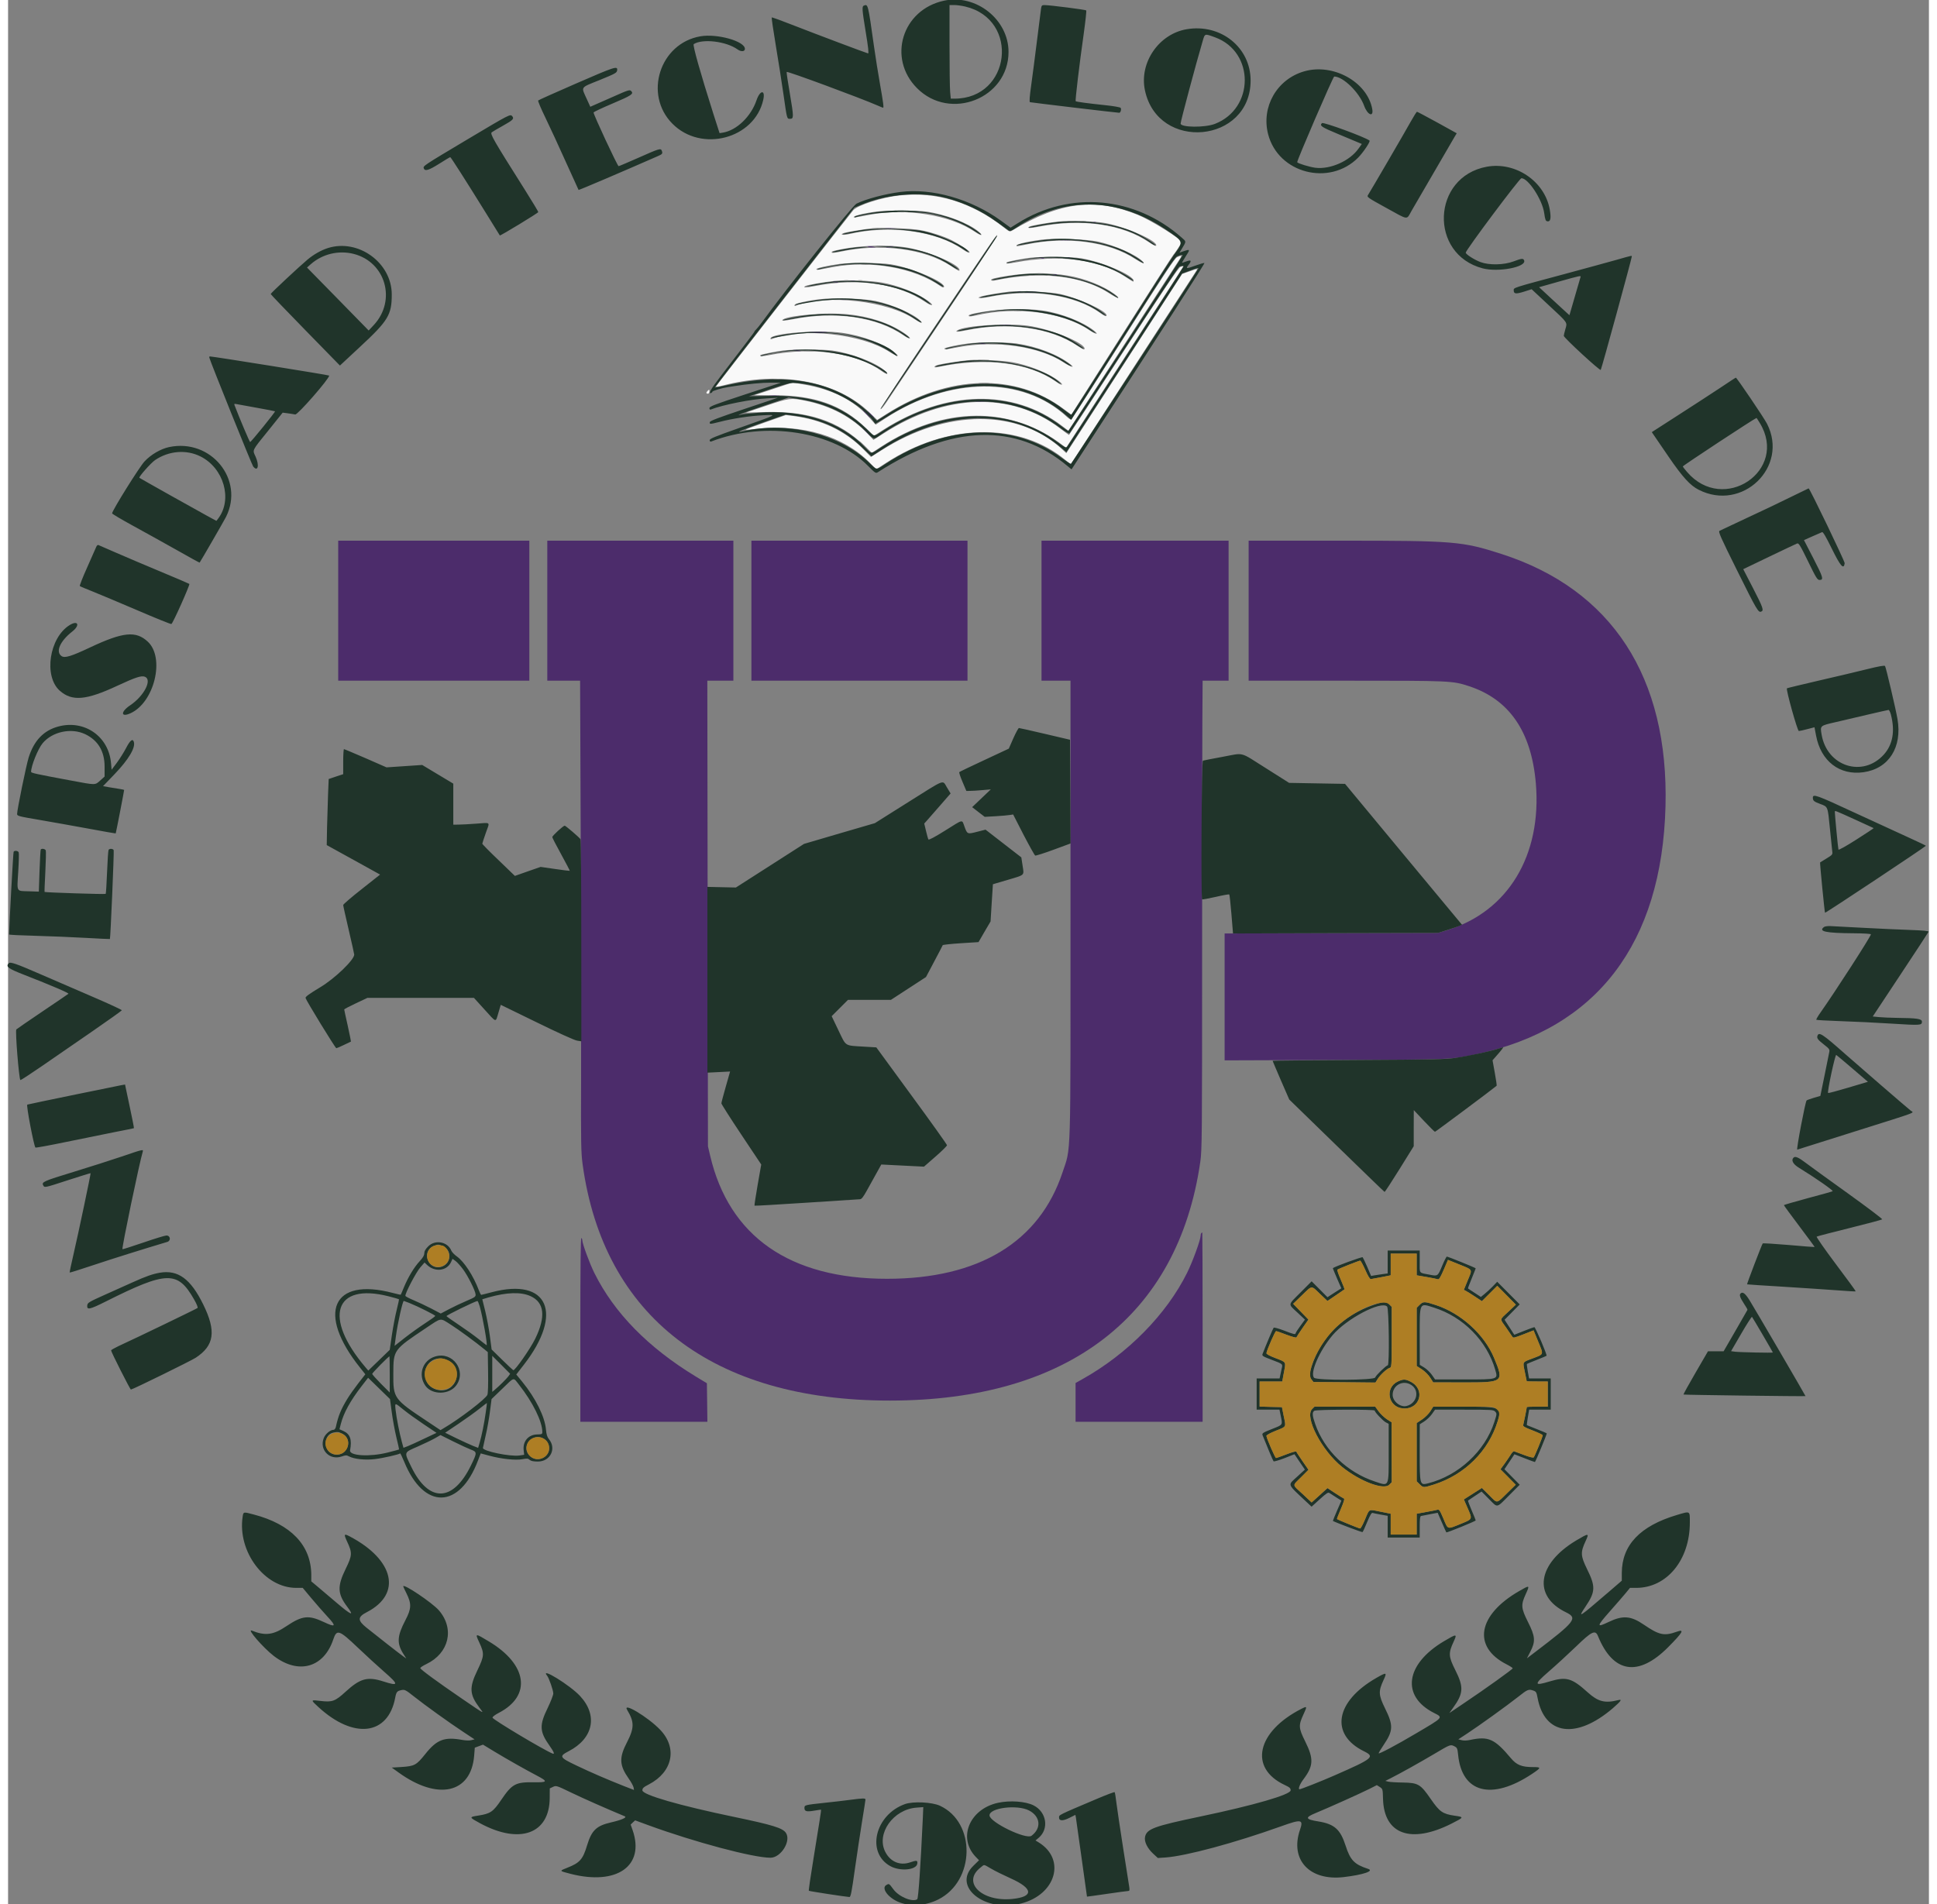 <?xml version="1.0" encoding="UTF-8"?>
<svg xmlns="http://www.w3.org/2000/svg" xmlns:xlink="http://www.w3.org/1999/xlink" width="120px" height="118px" viewBox="0 0 119 118" version="1.1">
<rect x="0" y="0" width="119" height="118" fill="#808080" stroke="none"/>
<g id="surface1">
<path style=" stroke:none;fill-rule:evenodd;fill:rgb(29.804%,17.255%,41.961%);fill-opacity:1;" d="M 67.156 13.789 C 67.078 13.824 67.066 13.844 67.125 13.844 C 67.176 13.844 67.273 13.82 67.34 13.789 C 67.418 13.754 67.43 13.734 67.371 13.734 C 67.32 13.734 67.223 13.758 67.156 13.789 M 54.371 14.148 C 54.535 14.16 54.797 14.16 54.961 14.148 C 55.121 14.133 54.988 14.125 54.664 14.125 C 54.34 14.125 54.211 14.133 54.371 14.148 M 65.25 14.895 C 65.395 14.91 65.617 14.91 65.746 14.895 C 65.871 14.883 65.754 14.871 65.48 14.871 C 65.207 14.871 65.105 14.883 65.25 14.895 M 53.27 15.285 C 53.34 15.316 53.48 15.34 53.582 15.336 L 53.766 15.336 L 53.582 15.285 C 53.48 15.262 53.34 15.238 53.27 15.234 L 53.148 15.234 L 53.27 15.285 M 54.512 15.285 C 54.344 15.328 54.34 15.336 54.48 15.336 C 54.566 15.336 54.703 15.312 54.789 15.285 C 54.996 15.219 54.773 15.219 54.512 15.285 M 63.93 15.973 C 64 16.004 64.098 16.027 64.148 16.027 C 64.207 16.027 64.195 16.008 64.117 15.973 C 64.051 15.945 63.953 15.918 63.902 15.918 C 63.844 15.918 63.852 15.938 63.93 15.973 M 65.574 15.973 C 65.445 16.016 65.441 16.023 65.543 16.027 C 65.609 16.031 65.707 16.008 65.762 15.973 C 65.867 15.902 65.793 15.902 65.574 15.973 M 64.738 17.035 C 64.66 17.066 64.648 17.086 64.707 17.086 C 64.758 17.086 64.855 17.062 64.922 17.035 C 65 17 65.012 16.98 64.953 16.98 C 64.902 16.98 64.805 17.004 64.738 17.035 M 52.234 17.391 C 52.312 17.406 52.422 17.402 52.48 17.387 C 52.539 17.371 52.477 17.359 52.34 17.359 C 52.203 17.363 52.156 17.375 52.234 17.391 M 51.164 17.469 C 51.23 17.5 51.328 17.523 51.379 17.523 C 51.438 17.523 51.43 17.504 51.352 17.469 C 51.281 17.441 51.184 17.418 51.133 17.418 C 51.074 17.418 51.086 17.438 51.164 17.469 M 62.551 18.074 C 62.613 18.09 62.711 18.09 62.77 18.074 C 62.828 18.059 62.781 18.047 62.66 18.047 C 62.543 18.047 62.492 18.059 62.551 18.074 M 63.188 18.094 C 62.887 18.137 62.887 18.137 63.125 18.145 C 63.262 18.148 63.484 18.125 63.621 18.098 C 63.938 18.031 63.656 18.031 63.188 18.094 M 51.582 18.574 C 51.676 18.59 51.816 18.59 51.895 18.574 C 51.969 18.559 51.891 18.547 51.723 18.551 C 51.551 18.551 51.488 18.562 51.582 18.574 M 61.469 20.137 C 61.648 20.148 61.93 20.148 62.09 20.137 C 62.25 20.125 62.102 20.113 61.762 20.113 C 61.422 20.113 61.289 20.125 61.469 20.137 M 49.879 20.613 C 50.105 20.648 50.398 20.648 50.59 20.613 C 50.875 20.566 50.824 20.559 50.203 20.559 C 49.535 20.559 49.516 20.562 49.879 20.613 M 60.184 21.277 C 60.266 21.305 60.406 21.324 60.492 21.324 C 60.629 21.324 60.629 21.32 60.461 21.277 C 60.199 21.211 59.973 21.211 60.184 21.277 M 48.715 21.715 C 48.801 21.742 48.941 21.762 49.027 21.762 C 49.164 21.762 49.16 21.758 48.996 21.715 C 48.73 21.645 48.508 21.645 48.715 21.715 M 47.211 24.504 C 47.359 24.516 47.594 24.516 47.738 24.504 C 47.883 24.492 47.766 24.48 47.477 24.48 C 47.188 24.48 47.066 24.492 47.211 24.504 M 59.98 24.879 C 60.09 24.891 60.285 24.891 60.414 24.879 C 60.543 24.863 60.453 24.855 60.211 24.852 C 59.973 24.852 59.867 24.863 59.98 24.879 M 53.148 25.645 C 53.281 25.781 53.402 25.895 53.422 25.895 C 53.438 25.895 53.344 25.781 53.211 25.645 C 53.074 25.508 52.953 25.395 52.938 25.395 C 52.918 25.395 53.016 25.508 53.148 25.645 M 53.426 25.676 C 53.543 25.797 53.648 25.895 53.668 25.895 C 53.684 25.895 53.605 25.797 53.488 25.676 C 53.371 25.555 53.266 25.457 53.246 25.457 C 53.23 25.457 53.309 25.555 53.426 25.676 M 46.996 26.559 C 47.055 26.578 47.152 26.578 47.211 26.559 C 47.273 26.543 47.223 26.531 47.105 26.531 C 46.984 26.531 46.938 26.543 46.996 26.559 M 48.051 26.559 C 48.109 26.578 48.207 26.578 48.266 26.559 C 48.324 26.543 48.277 26.531 48.156 26.531 C 48.039 26.531 47.988 26.543 48.051 26.559 M 53.148 26.766 C 53.281 26.906 53.402 27.016 53.422 27.016 C 53.438 27.016 53.344 26.906 53.211 26.766 C 53.074 26.629 52.953 26.52 52.938 26.52 C 52.918 26.52 53.016 26.629 53.148 26.766 M 20.453 37.844 L 20.453 42.18 L 32.293 42.18 L 32.293 33.504 L 20.453 33.504 L 20.453 37.844 M 33.406 37.844 L 33.406 42.18 L 35.438 42.18 L 35.477 52.051 C 35.496 57.484 35.508 64.047 35.5 66.637 C 35.484 70.855 35.496 71.43 35.594 72.148 C 36.887 81.582 43.664 86.793 54.633 86.789 C 65.664 86.785 72.48 81.543 73.859 72.004 C 73.965 71.27 73.973 70.5 73.973 59.211 C 73.973 52.605 73.98 46.07 73.988 44.691 L 74.004 42.18 L 75.613 42.18 L 75.613 33.504 L 64.023 33.504 L 64.023 42.18 L 65.82 42.18 L 65.82 56.305 C 65.82 72.285 65.859 71.035 65.324 72.652 C 63.891 76.965 60.137 79.242 54.453 79.242 C 48.434 79.242 44.672 76.625 43.496 71.617 L 43.359 71.035 L 43.34 56.605 L 43.32 42.18 L 44.934 42.18 L 44.934 33.504 L 33.406 33.504 L 33.406 37.844 M 46.051 37.844 L 46.051 42.18 L 59.438 42.18 L 59.438 33.504 L 46.051 33.504 L 46.051 37.844 M 76.855 37.844 L 76.855 42.18 L 82.883 42.18 C 89.402 42.18 89.484 42.184 90.508 42.52 C 93.004 43.34 94.375 45.336 94.648 48.547 C 95.023 53.004 92.926 56.48 89.156 57.637 L 88.598 57.809 L 81.984 57.824 L 75.367 57.844 L 75.367 65.707 L 82.168 65.684 C 89.484 65.66 89.375 65.664 90.984 65.32 C 98.43 63.734 102.457 58.453 102.68 49.977 C 102.891 41.961 99.359 36.527 92.508 34.324 C 90.09 33.547 89.617 33.504 82.676 33.504 L 76.855 33.504 L 76.855 37.844 M 73.922 76.414 C 73.898 76.434 73.879 76.512 73.879 76.582 C 73.875 76.836 73.383 78.188 73.039 78.879 C 71.762 81.449 69.363 83.887 66.578 85.449 L 66.133 85.699 L 66.133 88.102 L 74.004 88.102 L 74.004 82.234 C 74.004 79.012 73.992 76.371 73.984 76.371 C 73.973 76.371 73.941 76.391 73.922 76.414 M 35.453 82.387 L 35.453 88.102 L 43.324 88.102 L 43.309 86.906 L 43.293 85.715 L 42.609 85.301 C 39.66 83.508 37.555 81.363 36.324 78.887 C 36.027 78.293 35.574 77.059 35.574 76.852 C 35.574 76.797 35.547 76.734 35.516 76.715 C 35.473 76.688 35.453 78.594 35.453 82.387 "/>
<path style=" stroke:none;fill-rule:evenodd;fill:rgb(97.647%,97.647%,97.647%);fill-opacity:1;" d="M 55.191 12.113 C 54.137 12.23 52.652 12.707 52.363 13.023 C 52.203 13.199 43.941 23.805 43.863 23.938 C 43.836 23.984 43.98 23.969 44.27 23.891 C 47.828 22.957 51.328 23.598 53.367 25.562 L 53.844 26.02 L 54.449 25.637 C 58.281 23.211 62.391 23.098 65.391 25.34 L 65.871 25.695 L 69.016 20.742 C 70.742 18.02 72.18 15.781 72.203 15.773 C 72.246 15.754 72.703 15.059 72.703 15.012 C 72.703 14.828 70.855 13.672 70.008 13.32 C 67.387 12.234 65.156 12.508 62.219 14.277 C 62.055 14.375 62.043 14.371 61.691 14.094 C 59.684 12.52 57.508 11.855 55.191 12.113 M 56.871 13.109 C 58.055 13.273 59.5 13.824 60.121 14.348 C 60.453 14.629 60.297 14.637 59.895 14.363 C 58.355 13.316 55.629 12.875 53.363 13.312 C 52.426 13.492 52.332 13.504 52.406 13.426 C 52.473 13.348 53.18 13.188 53.805 13.109 C 54.395 13.031 56.324 13.031 56.871 13.109 M 67.961 13.82 C 69.238 14.047 71.285 14.957 71.121 15.227 C 71.098 15.258 70.914 15.172 70.707 15.027 C 69.031 13.883 66.535 13.523 63.875 14.043 C 63.289 14.156 63.094 14.156 63.273 14.043 C 63.379 13.977 64.41 13.797 65.078 13.727 C 65.793 13.652 67.281 13.699 67.961 13.82 M 56.492 14.254 C 57.129 14.371 57.98 14.645 58.461 14.887 C 58.883 15.102 59.562 15.547 59.562 15.613 C 59.562 15.707 59.449 15.66 59.117 15.434 C 57.461 14.297 54.602 13.918 52.102 14.504 C 51.684 14.602 51.461 14.527 51.852 14.418 C 52.098 14.355 53.129 14.188 53.582 14.141 C 54.109 14.086 55.957 14.156 56.492 14.254 M 58.027 19.539 C 56.223 22.227 54.602 24.652 54.418 24.926 C 54.234 25.199 54.074 25.387 54.062 25.348 C 54.047 25.305 55.422 23.203 57.117 20.668 C 61.09 14.742 61.254 14.5 61.281 14.582 C 61.293 14.621 59.832 16.852 58.027 19.539 M 67.512 14.969 C 68.555 15.199 69.863 15.773 70.281 16.191 C 70.492 16.406 70.262 16.328 69.828 16.047 C 68.18 14.961 65.535 14.617 63.031 15.16 C 62.742 15.223 62.496 15.266 62.484 15.254 C 62.379 15.152 62.992 14.992 64.023 14.852 C 64.758 14.75 66.828 14.82 67.512 14.969 M 55.574 15.32 C 56.895 15.52 58.941 16.375 58.941 16.73 C 58.941 16.82 58.883 16.793 58.398 16.473 C 56.789 15.41 54.039 15.055 51.574 15.594 C 51.297 15.652 51.055 15.684 51.035 15.656 C 50.992 15.582 51.059 15.559 51.598 15.449 C 52.793 15.207 54.465 15.156 55.574 15.32 M 72.422 15.938 C 72.273 16.004 71.629 16.98 69.086 20.988 C 67.352 23.719 65.906 25.973 65.871 25.996 C 65.84 26.016 65.723 25.949 65.613 25.848 C 62.875 23.285 58.309 23.324 54.316 25.945 L 53.75 26.316 L 53.371 25.895 C 52.41 24.812 51.07 24.125 49.344 23.832 L 48.598 23.703 L 47.414 24.098 L 46.23 24.488 L 47.457 24.492 C 49.98 24.496 51.672 25.102 53.148 26.527 L 53.645 27.004 L 54.23 26.629 C 58.109 24.164 62.254 24.074 65.293 26.391 L 65.688 26.691 L 69.113 21.41 C 70.996 18.504 72.578 16.066 72.629 15.988 C 72.727 15.828 72.688 15.816 72.422 15.938 M 66.473 16.004 C 67.77 16.219 69.723 17.055 69.727 17.395 C 69.727 17.488 69.746 17.496 69.164 17.117 C 67.531 16.059 65.133 15.754 62.422 16.258 C 61.953 16.344 61.777 16.344 61.867 16.254 C 61.906 16.211 62.762 16.047 63.293 15.977 C 63.977 15.887 65.867 15.902 66.473 16.004 M 54.664 16.375 C 55.957 16.574 58.148 17.512 57.977 17.793 C 57.953 17.828 57.883 17.812 57.805 17.758 C 56.152 16.586 53.445 16.105 51.07 16.555 C 50.125 16.738 50.078 16.742 50.078 16.676 C 50.078 16.613 50.781 16.457 51.535 16.352 C 52.164 16.266 54.023 16.277 54.664 16.375 M 72.629 16.543 C 72.504 16.59 71.703 17.777 69.105 21.777 C 67.258 24.625 65.734 26.953 65.727 26.953 C 65.719 26.953 65.453 26.762 65.141 26.523 C 62.141 24.258 58.098 24.379 54.246 26.852 L 53.613 27.258 L 53.262 26.887 C 52.273 25.848 50.98 25.156 49.398 24.832 C 48.488 24.648 48.395 24.66 46.98 25.137 L 45.711 25.566 L 46.824 25.535 C 49.551 25.453 51.434 26.078 53.02 27.59 L 53.512 28.059 L 54.074 27.691 C 57.984 25.141 62.16 25.121 65.391 27.633 L 65.543 27.754 L 69.078 22.293 C 73.172 15.961 72.844 16.473 72.816 16.477 C 72.805 16.48 72.719 16.508 72.629 16.543 M 73.168 16.824 L 72.734 16.977 L 70.41 20.578 C 69.133 22.559 67.52 25.055 66.824 26.129 L 65.559 28.082 L 65.305 27.844 C 62.594 25.328 58.137 25.344 54.141 27.883 L 53.457 28.316 L 52.996 27.848 C 51.852 26.688 50.395 25.996 48.621 25.773 L 48.188 25.719 L 46.934 26.16 C 46.242 26.402 45.688 26.609 45.703 26.625 C 45.715 26.637 46.031 26.617 46.398 26.574 C 49.219 26.266 51.75 27.023 53.375 28.664 L 53.785 29.078 L 54.363 28.703 C 58.199 26.203 62.676 26.133 65.531 28.527 C 65.695 28.664 65.836 28.766 65.848 28.754 C 65.855 28.742 67.574 26.094 69.664 22.867 C 71.754 19.641 73.516 16.926 73.582 16.832 C 73.723 16.625 73.719 16.625 73.168 16.824 M 65.637 17.074 C 66.688 17.25 67.832 17.699 68.535 18.215 C 68.992 18.551 68.762 18.531 68.246 18.191 C 66.551 17.07 63.98 16.777 61.133 17.379 C 61.023 17.402 60.926 17.395 60.902 17.355 C 60.859 17.289 61.18 17.207 61.934 17.09 C 63.164 16.898 64.531 16.891 65.637 17.074 M 54.109 17.504 C 55.152 17.684 56.387 18.18 57.051 18.688 C 57.414 18.969 57.227 18.984 56.824 18.711 C 55.141 17.562 52.672 17.203 49.988 17.723 C 49.406 17.836 49.211 17.836 49.391 17.727 C 49.496 17.66 50.523 17.48 51.195 17.41 C 51.914 17.332 53.395 17.383 54.109 17.504 M 65.156 18.215 C 66.289 18.461 68.055 19.266 68.055 19.539 C 68.055 19.637 67.93 19.594 67.637 19.379 C 66.059 18.25 63.352 17.867 60.762 18.402 C 60.215 18.516 59.883 18.477 60.344 18.352 C 60.562 18.289 61.512 18.133 62.043 18.07 C 62.625 18 64.566 18.09 65.156 18.215 M 53.754 18.652 C 54.789 18.875 56.102 19.453 56.52 19.875 C 56.723 20.074 56.512 20.02 56.164 19.781 C 54.508 18.645 50.711 18.211 48.812 18.941 C 48.73 18.977 48.707 18.965 48.727 18.898 C 48.758 18.805 49.473 18.637 50.297 18.539 C 51.121 18.438 53.047 18.5 53.754 18.652 M 64.141 19.25 C 65.246 19.414 66.609 19.953 67.285 20.496 C 67.609 20.758 67.391 20.73 66.996 20.465 C 65.332 19.324 62.438 18.953 59.918 19.555 C 59.719 19.602 59.547 19.617 59.527 19.59 C 59.484 19.516 59.547 19.492 59.965 19.402 C 61.203 19.145 62.969 19.078 64.141 19.25 M 51.996 19.473 C 53.34 19.598 54.613 20.023 55.527 20.648 C 55.738 20.793 55.891 20.934 55.871 20.969 C 55.852 21 55.676 20.918 55.484 20.785 C 53.789 19.629 51.285 19.262 48.629 19.781 C 48.043 19.895 47.844 19.895 48.027 19.785 C 48.426 19.535 50.734 19.352 51.996 19.473 M 63.176 20.184 C 64.516 20.359 66.691 21.238 66.691 21.602 C 66.691 21.695 66.578 21.648 66.246 21.426 C 64.582 20.297 61.965 19.93 59.375 20.465 C 58.812 20.582 58.633 20.582 58.82 20.465 C 59.281 20.176 61.863 20.012 63.176 20.184 M 51.645 20.621 C 52.926 20.793 54.25 21.297 54.98 21.891 C 55.289 22.145 55.035 22.082 54.598 21.801 C 52.891 20.688 49.195 20.281 47.328 21.004 C 47.242 21.035 47.219 21.023 47.238 20.957 C 47.34 20.648 50.203 20.426 51.645 20.621 M 62.449 21.281 C 63.723 21.461 65.035 21.965 65.816 22.578 C 66.141 22.832 65.824 22.742 65.391 22.457 C 63.895 21.465 61.176 21.07 58.867 21.512 C 58.051 21.668 58.012 21.672 58.012 21.598 C 58.012 21.539 58.82 21.367 59.5 21.281 C 60.102 21.203 61.902 21.203 62.449 21.281 M 51.047 21.719 C 52.223 21.883 53.703 22.445 54.293 22.949 C 54.609 23.223 54.48 23.258 54.121 22.996 C 52.551 21.859 49.852 21.473 47.18 22 C 46.73 22.09 46.523 22.09 46.613 22 C 46.652 21.961 47.57 21.777 48.035 21.719 C 48.633 21.641 50.496 21.641 51.047 21.719 M 62.172 22.438 C 63.207 22.613 64.445 23.109 65.105 23.617 C 65.43 23.867 65.305 23.926 64.969 23.684 C 63.246 22.449 60.59 22.113 57.594 22.746 C 57.289 22.812 57.348 22.676 57.656 22.598 C 57.953 22.523 59.125 22.352 59.594 22.312 C 60.152 22.27 61.582 22.336 62.172 22.438 M 43.336 24.223 C 43.234 24.324 43.242 24.395 43.355 24.395 C 43.406 24.395 43.449 24.34 43.449 24.27 C 43.449 24.125 43.438 24.121 43.336 24.223 "/>
<path style=" stroke:none;fill-rule:evenodd;fill:rgb(12.549%,20.392%,16.471%);fill-opacity:1;" d="M 57.98 0.043 C 55.391 0.598 54.465 3.605 56.309 5.461 C 58.359 7.527 61.98 6.098 61.98 3.215 C 61.98 1.211 59.969 -0.387 57.98 0.043 M 53.008 0.352 C 52.895 0.398 52.91 0.621 53.117 1.883 C 53.293 2.953 53.332 3.309 53.277 3.309 C 53.223 3.309 49.945 2.074 48.711 1.59 C 47.957 1.293 47.328 1.062 47.309 1.082 C 47.293 1.102 47.406 1.883 47.562 2.82 C 47.719 3.758 47.934 5.113 48.035 5.832 C 48.258 7.398 48.25 7.363 48.441 7.363 C 48.68 7.363 48.68 7.262 48.438 5.832 C 48.309 5.094 48.219 4.473 48.234 4.457 C 48.289 4.402 52.777 6.062 53.879 6.543 C 54.047 6.617 54.191 6.676 54.207 6.676 C 54.262 6.676 54.223 6.379 54.02 5.227 C 53.902 4.566 53.734 3.504 53.645 2.871 C 53.27 0.207 53.277 0.242 53.008 0.352 M 59.301 0.406 C 62.695 1.211 62.125 6.113 58.633 6.113 L 58.402 6.113 L 58.363 5.691 C 58.34 5.461 58.324 4.156 58.324 2.793 L 58.324 0.312 L 58.617 0.312 C 58.777 0.312 59.086 0.355 59.301 0.406 M 63.996 0.516 C 63.98 0.625 63.867 1.52 63.746 2.496 C 63.625 3.473 63.461 4.734 63.383 5.293 C 63.285 5.988 63.262 6.32 63.309 6.332 C 63.387 6.355 68.734 6.992 68.836 6.988 C 68.922 6.988 68.984 6.777 68.926 6.684 C 68.902 6.645 68.48 6.57 67.988 6.52 C 66.871 6.402 66.18 6.309 66.141 6.27 C 66.102 6.23 66.371 3.965 66.641 2.074 C 66.746 1.312 66.816 0.668 66.793 0.645 C 66.746 0.598 64.566 0.32 64.23 0.316 C 64.051 0.312 64.027 0.336 63.996 0.516 M 73.012 1.812 C 71.285 2.109 70.07 3.891 70.43 5.594 C 71.234 9.414 76.977 8.879 76.977 4.988 C 76.977 2.934 75.121 1.449 73.012 1.812 M 74.793 2.32 C 77.234 3.227 77.219 6.727 74.766 7.676 C 74.145 7.918 72.641 7.902 72.641 7.656 C 72.641 7.512 73.594 3.941 74.008 2.543 C 74.148 2.066 74.121 2.074 74.793 2.32 M 42.891 2.25 C 40.375 2.684 39.359 5.859 41.16 7.668 C 42.949 9.473 46.246 8.602 46.785 6.184 C 46.926 5.551 46.59 5.566 46.371 6.203 C 46.027 7.223 45.137 8.078 44.281 8.219 L 44.078 8.25 L 43.691 7.043 C 42.891 4.523 42.398 2.781 42.477 2.734 C 43.027 2.383 44.488 2.559 45.188 3.059 C 45.41 3.219 45.648 3.203 45.648 3.027 C 45.648 2.555 43.93 2.07 42.891 2.25 M 35.176 5.18 C 33.914 5.73 32.863 6.199 32.84 6.227 C 32.812 6.25 33.016 6.734 33.293 7.301 C 33.566 7.867 34.137 9.098 34.555 10.035 C 34.977 10.973 35.332 11.754 35.344 11.77 C 35.367 11.789 37.984 10.672 40.27 9.668 C 40.539 9.551 40.566 9.512 40.496 9.332 C 40.438 9.176 40.328 9.207 39.074 9.766 C 38.418 10.055 37.855 10.297 37.824 10.297 C 37.754 10.297 36.246 7.059 36.273 6.969 C 36.289 6.93 36.812 6.684 37.441 6.418 C 38.629 5.914 38.777 5.816 38.602 5.641 C 38.508 5.547 38.426 5.574 37.488 5.992 C 36.93 6.238 36.383 6.48 36.273 6.527 L 36.07 6.617 L 35.852 6.137 C 35.496 5.348 35.422 5.457 36.645 4.961 C 37.641 4.555 37.715 4.512 37.734 4.352 C 37.766 4.07 37.609 4.121 35.176 5.18 M 80.293 4.422 C 78.605 4.91 77.625 6.625 78.062 8.316 C 78.688 10.742 81.859 11.562 83.641 9.766 C 83.957 9.445 84.414 8.762 84.344 8.711 C 84.066 8.492 81.48 7.547 81.398 7.629 C 81.234 7.789 81.363 7.875 82.387 8.301 C 82.906 8.516 83.453 8.746 83.598 8.809 L 83.867 8.922 L 83.66 9.211 C 83.117 9.977 81.91 10.512 80.984 10.395 C 80.645 10.352 79.91 10.129 79.863 10.055 C 79.824 9.988 82.086 4.742 82.156 4.742 C 82.707 4.742 83.711 5.723 84.012 6.559 C 84.219 7.133 84.609 7.285 84.512 6.754 C 84.203 5.074 82.086 3.902 80.293 4.422 M 86.898 7.535 C 86.566 8.137 84.422 11.816 84.254 12.078 C 84.168 12.207 84.195 12.23 85.367 12.875 C 86.801 13.664 86.617 13.645 86.953 13.055 C 87.207 12.613 89.305 9.004 89.613 8.48 L 89.746 8.258 L 88.539 7.59 C 87.875 7.227 87.312 6.926 87.285 6.926 C 87.258 6.926 87.086 7.199 86.898 7.535 M 28.445 8.645 C 25.684 10.293 25.695 10.285 25.758 10.441 C 25.828 10.625 26.059 10.555 26.719 10.141 C 27.074 9.914 27.379 9.734 27.395 9.738 C 27.434 9.742 28.363 11.199 29.523 13.07 C 30.031 13.895 30.457 14.578 30.465 14.59 C 30.496 14.625 32.848 13.195 32.848 13.141 C 32.848 13.109 32.477 12.492 32.02 11.766 C 30.031 8.617 29.844 8.289 29.969 8.195 C 30.031 8.148 30.348 7.965 30.668 7.785 C 31.277 7.445 31.363 7.359 31.238 7.207 C 31.113 7.055 31.113 7.055 28.445 8.645 M 91.605 10.332 C 88.203 10.961 88.012 15.754 91.355 16.629 C 92.328 16.883 94.082 16.547 93.922 16.137 C 93.871 16 93.77 16.008 93.254 16.203 C 92.664 16.422 91.758 16.441 91.223 16.242 C 90.844 16.102 90.305 15.758 90.305 15.656 C 90.305 15.5 93.637 11.043 93.754 11.043 C 94.18 11.043 95.047 12.371 95.164 13.195 C 95.227 13.633 95.254 13.699 95.371 13.715 C 95.559 13.742 95.602 13.52 95.512 12.996 C 95.211 11.242 93.395 10.004 91.605 10.332 M 55.285 11.895 C 54.328 12.016 53.129 12.336 52.559 12.621 C 52.312 12.742 48.188 17.922 46.672 20.012 C 46.551 20.176 46.406 20.355 46.348 20.41 C 46.285 20.465 46.238 20.527 46.238 20.547 C 46.238 20.582 45.801 21.156 44.125 23.34 C 43.551 24.09 43.359 24.426 43.547 24.355 C 43.594 24.336 43.633 24.301 43.633 24.273 C 43.633 24.219 44.227 24.043 44.594 23.988 C 44.73 23.969 44.91 23.941 44.996 23.926 C 45.801 23.797 46.727 23.711 47.246 23.711 L 47.879 23.715 L 45.664 24.441 C 43.773 25.062 43.449 25.188 43.449 25.289 C 43.449 25.359 43.48 25.395 43.523 25.379 C 44.301 25.078 46.043 24.734 47.043 24.684 L 47.691 24.648 L 45.59 25.352 C 43.984 25.891 43.484 26.078 43.473 26.16 C 43.453 26.297 43.477 26.293 44.07 26.145 C 44.879 25.934 45.973 25.77 46.762 25.734 C 47.676 25.691 47.75 25.652 45.297 26.52 C 43.781 27.055 43.457 27.188 43.465 27.281 C 43.473 27.355 43.508 27.383 43.57 27.355 C 46.918 26.059 51.168 26.727 53.285 28.879 C 53.719 29.316 53.758 29.344 53.883 29.262 C 58.469 26.312 62.434 26.188 65.648 28.891 L 65.883 29.086 L 66.809 27.66 C 71.453 20.527 74.16 16.312 74.117 16.297 C 74.086 16.285 73.828 16.359 73.539 16.465 C 72.984 16.668 72.941 16.66 73.137 16.41 C 73.336 16.152 73.297 16.09 73.004 16.195 C 72.863 16.246 72.738 16.285 72.727 16.285 C 72.715 16.285 72.816 16.113 72.949 15.898 C 73.242 15.449 73.234 15.43 72.855 15.559 L 72.57 15.656 L 72.711 15.426 C 73.004 14.938 73.004 14.984 72.703 14.719 C 69.801 12.156 65.777 11.805 62.555 13.828 L 62.105 14.109 L 61.5 13.668 C 59.672 12.34 57.238 11.645 55.285 11.895 M 57.52 12.141 C 58.312 12.273 59.25 12.598 60.055 13.012 C 60.621 13.301 60.977 13.535 61.977 14.273 C 62.07 14.344 62.141 14.32 62.473 14.098 C 65.359 12.168 68.699 12.203 71.68 14.195 C 72.84 14.969 72.836 14.957 72.25 15.762 C 72.07 16.004 70.574 18.34 68.922 20.953 C 67.266 23.562 65.895 25.703 65.867 25.703 C 65.84 25.707 65.617 25.551 65.371 25.359 C 62.492 23.145 58.199 23.273 54.418 25.695 L 53.828 26.07 L 53.332 25.586 C 51.348 23.652 48.199 23.039 44.52 23.871 C 44.129 23.957 43.797 24.02 43.785 24.012 C 43.777 24 45.715 21.488 48.098 18.43 L 52.43 12.867 L 52.91 12.668 C 54.246 12.105 56.078 11.898 57.52 12.141 M 54.113 13.105 C 53.395 13.18 52.5 13.355 52.457 13.43 C 52.43 13.477 52.453 13.484 52.531 13.453 C 53.375 13.129 56.152 13.027 57.312 13.277 C 58.328 13.5 59.23 13.867 59.934 14.348 C 60.324 14.613 60.402 14.586 60.027 14.316 C 58.652 13.324 56.406 12.863 54.113 13.105 M 64.77 13.793 C 64.137 13.875 63.219 14.055 63.219 14.098 C 63.219 14.121 63.461 14.09 63.762 14.027 C 66.43 13.484 69.137 13.867 70.738 15.016 C 70.906 15.137 71.055 15.219 71.07 15.199 C 71.129 15.145 70.176 14.555 69.699 14.355 C 68.391 13.809 66.43 13.582 64.77 13.793 M 52.93 14.25 C 52.223 14.359 51.676 14.48 51.711 14.516 C 51.727 14.531 52.055 14.48 52.441 14.402 C 54.805 13.922 57.566 14.344 59.152 15.422 C 59.352 15.559 59.504 15.637 59.488 15.594 C 59.395 15.309 57.781 14.57 56.742 14.336 C 56.027 14.176 53.75 14.125 52.93 14.25 M 61.094 14.805 C 60.914 15.047 54.164 25.125 54.086 25.266 C 53.812 25.75 54.691 24.465 57.582 20.152 C 59.43 17.391 61.023 15.012 61.125 14.867 C 61.336 14.555 61.309 14.508 61.094 14.805 M 64.613 14.824 C 64.188 14.859 63.059 15.031 62.734 15.113 C 62.254 15.23 62.504 15.223 63.137 15.102 C 65.715 14.598 68.219 14.945 69.887 16.043 C 70.141 16.207 70.348 16.324 70.348 16.297 C 70.348 16.219 69.578 15.73 69.152 15.539 C 67.965 14.996 66.102 14.707 64.613 14.824 M 53.828 15.262 C 56.059 15.391 57.254 15.699 58.379 16.434 C 58.879 16.758 59.062 16.789 58.602 16.473 C 57.508 15.715 56.062 15.305 54.324 15.262 C 53.848 15.25 53.625 15.25 53.828 15.262 M 19.801 15.375 C 19.391 15.508 18.934 15.766 18.551 16.086 C 18.039 16.516 16.27 18.168 16.27 18.219 C 16.27 18.242 17.234 19.25 18.414 20.457 L 20.559 22.652 L 21.801 21.496 C 23.551 19.871 23.77 19.512 23.77 18.246 C 23.77 16.277 21.688 14.77 19.801 15.375 M 52.125 15.391 C 51.496 15.484 51.043 15.59 51.082 15.633 C 51.098 15.645 51.371 15.602 51.691 15.535 C 52.016 15.469 52.531 15.391 52.836 15.359 C 53.27 15.316 53.32 15.305 53.055 15.301 C 52.867 15.301 52.449 15.34 52.125 15.391 M 21.414 15.734 C 23.395 16.242 24.066 18.613 22.664 20.133 L 22.34 20.48 L 20.43 18.527 L 18.52 16.578 L 18.758 16.367 C 19.484 15.734 20.48 15.496 21.414 15.734 M 72.754 15.84 C 72.703 15.977 65.723 26.699 65.688 26.703 C 65.66 26.703 65.461 26.566 65.238 26.395 C 62.246 24.117 58.113 24.207 54.285 26.637 C 53.562 27.094 53.719 27.102 53.172 26.574 C 51.637 25.094 49.797 24.473 47.098 24.531 L 45.895 24.559 L 47.168 24.133 C 48.391 23.727 48.453 23.711 48.902 23.742 C 50.734 23.867 52.969 25.039 53.715 26.258 C 53.723 26.27 54.027 26.09 54.391 25.863 C 58.43 23.309 62.738 23.266 65.566 25.75 L 65.863 26.012 L 69.066 20.969 C 71.938 16.445 72.289 15.922 72.469 15.863 C 72.734 15.777 72.777 15.773 72.754 15.84 M 99.633 16.105 C 99.156 16.238 97.719 16.633 96.441 16.977 C 93.137 17.863 93.277 17.82 93.277 17.996 C 93.277 18.215 93.418 18.23 93.926 18.07 L 94.387 17.922 L 95.457 18.922 C 96.656 20.035 96.605 19.961 96.473 20.41 C 96.422 20.59 96.379 20.77 96.379 20.812 C 96.379 20.926 98.609 22.984 98.668 22.922 C 98.715 22.875 100.594 16.008 100.594 15.891 C 100.594 15.832 100.602 15.828 99.633 16.105 M 63.566 15.98 C 62.918 16.047 62.035 16.215 61.918 16.293 C 61.844 16.344 61.848 16.348 61.945 16.316 C 64.094 15.625 67.512 16.004 69.227 17.121 C 69.477 17.281 69.691 17.402 69.707 17.387 C 69.754 17.34 69.066 16.914 68.535 16.66 C 67.234 16.035 65.395 15.785 63.566 15.98 M 52.062 16.324 C 51.488 16.379 50.23 16.609 50.172 16.672 C 50.129 16.715 50.152 16.723 50.242 16.695 C 52.48 16.016 55.738 16.379 57.453 17.496 C 57.699 17.656 57.914 17.777 57.93 17.762 C 58.039 17.652 56.699 16.945 55.914 16.699 C 54.941 16.387 53.188 16.219 52.062 16.324 M 72.824 16.512 C 72.824 16.559 65.711 27.578 65.602 27.691 C 65.543 27.762 65.438 27.711 65.031 27.406 C 62.023 25.16 57.832 25.273 54.121 27.699 C 53.426 28.156 53.523 28.152 53.113 27.727 C 51.555 26.121 49.211 25.363 46.48 25.578 C 45.992 25.617 45.527 25.664 45.449 25.684 C 44.926 25.816 45.531 25.578 46.832 25.141 L 48.359 24.629 L 48.988 24.727 C 50.703 24.996 52.055 25.652 53.164 26.75 C 53.707 27.289 53.551 27.273 54.176 26.859 C 57.992 24.324 62.172 24.215 65.25 26.566 C 65.516 26.766 65.727 26.887 65.758 26.855 C 65.789 26.824 67.305 24.496 69.133 21.684 C 70.961 18.871 72.504 16.547 72.562 16.523 C 72.703 16.469 72.824 16.461 72.824 16.512 M 73.723 16.664 C 73.25 17.434 65.883 28.734 65.844 28.746 C 65.816 28.754 65.574 28.598 65.305 28.398 C 62.344 26.164 58.145 26.281 54.43 28.699 C 53.73 29.156 53.859 29.164 53.293 28.621 C 51.543 26.938 48.406 26.129 45.766 26.676 C 45.684 26.691 45.539 26.723 45.445 26.742 C 45.012 26.832 45.508 26.621 46.785 26.172 L 48.172 25.688 L 48.711 25.758 C 50.402 25.984 51.738 26.605 52.879 27.695 L 53.488 28.277 L 54.062 27.906 C 58.047 25.312 62.297 25.25 65.246 27.746 L 65.566 28.02 L 66.102 27.191 C 66.398 26.734 68.012 24.242 69.688 21.656 L 72.734 16.949 L 73.199 16.777 C 73.723 16.582 73.781 16.57 73.723 16.664 M 62.535 17.035 C 61.801 17.137 60.988 17.293 60.957 17.344 C 60.941 17.371 61.176 17.34 61.48 17.277 C 64.113 16.734 66.77 17.113 68.449 18.277 C 68.836 18.543 68.895 18.52 68.52 18.246 C 67.164 17.266 64.609 16.75 62.535 17.035 M 97.414 17.176 C 97.398 17.219 97.238 17.766 97.059 18.395 L 96.73 19.531 L 96.602 19.418 C 96.527 19.355 96.105 18.965 95.66 18.551 L 94.848 17.797 L 96.062 17.453 C 97.414 17.074 97.457 17.062 97.414 17.176 M 50.668 17.504 C 50.328 17.551 49.883 17.633 49.676 17.688 C 49.23 17.801 49.52 17.77 50.328 17.617 C 52.547 17.195 55.305 17.637 56.805 18.652 C 57.176 18.906 57.262 18.938 57.039 18.734 C 55.906 17.719 53.031 17.164 50.668 17.504 M 62.227 18.098 C 61.535 18.152 60.48 18.324 60.273 18.418 C 60.141 18.477 60.207 18.469 61.082 18.309 C 63.562 17.855 66.156 18.277 67.695 19.379 C 67.859 19.496 67.992 19.566 67.992 19.539 C 67.992 19.508 67.844 19.387 67.66 19.262 C 66.645 18.586 65.461 18.215 63.93 18.094 C 63.113 18.027 63.152 18.027 62.227 18.098 M 50.73 18.531 C 50.043 18.594 49 18.766 48.809 18.852 C 48.672 18.914 48.742 18.906 49.613 18.746 C 52.086 18.293 54.625 18.691 56.207 19.773 C 56.418 19.918 56.586 20.012 56.586 19.98 C 56.586 19.902 55.828 19.418 55.395 19.219 C 54.137 18.648 52.383 18.391 50.73 18.531 M 61.328 19.223 C 60.633 19.293 59.73 19.461 59.621 19.539 C 59.547 19.594 59.547 19.598 59.633 19.57 C 61.836 18.867 65.281 19.27 66.992 20.43 C 67.176 20.555 67.34 20.641 67.355 20.625 C 67.371 20.609 67.18 20.465 66.934 20.301 C 65.543 19.398 63.484 19 61.328 19.223 M 49.52 19.535 C 48.938 19.609 48.035 19.789 48.008 19.836 C 47.992 19.859 48.223 19.828 48.52 19.766 C 51.152 19.227 53.902 19.617 55.492 20.758 C 55.656 20.875 55.809 20.961 55.824 20.941 C 55.875 20.891 55.105 20.398 54.637 20.18 C 53.344 19.578 51.25 19.316 49.52 19.535 M 60.059 20.246 C 59.367 20.348 58.801 20.469 58.836 20.508 C 58.855 20.523 59.074 20.492 59.324 20.441 C 61.918 19.902 64.609 20.277 66.27 21.414 C 66.469 21.547 66.629 21.633 66.629 21.605 C 66.629 21.543 65.969 21.102 65.605 20.918 C 64.297 20.254 61.93 19.969 60.059 20.246 M 49.273 20.594 C 48.574 20.648 47.523 20.82 47.32 20.91 C 47.188 20.973 47.223 20.969 48.117 20.805 C 50.738 20.328 53.242 20.766 54.973 22.008 C 55.055 22.07 55.105 22.082 55.078 22.043 C 54.543 21.164 51.523 20.41 49.273 20.594 M 60.027 21.254 C 59.465 21.301 58.168 21.535 58.105 21.602 C 58.062 21.645 58.086 21.652 58.176 21.625 C 60.422 20.945 63.66 21.301 65.383 22.422 C 65.875 22.746 66.066 22.781 65.613 22.469 C 64.289 21.551 62.117 21.078 60.027 21.254 M 48.375 21.715 C 47.648 21.797 46.773 21.961 46.668 22.035 C 46.59 22.09 46.594 22.094 46.68 22.066 C 48.922 21.352 52.422 21.773 54.16 22.977 C 54.305 23.078 54.438 23.148 54.453 23.133 C 54.551 23.035 53.266 22.344 52.512 22.09 C 51.453 21.734 49.652 21.57 48.375 21.715 M 12.469 22.164 C 12.543 22.449 15.102 28.801 15.184 28.906 C 15.477 29.266 15.578 28.84 15.336 28.301 C 15.133 27.859 15.078 27.973 16.129 26.672 L 17.012 25.57 L 17.316 25.609 C 17.484 25.633 17.695 25.664 17.789 25.684 C 17.941 25.715 19.895 23.477 19.895 23.273 C 19.895 23.242 12.668 22.082 12.5 22.086 C 12.473 22.086 12.457 22.121 12.469 22.164 M 59.004 22.398 C 58.242 22.504 57.453 22.66 57.453 22.707 C 57.453 22.734 57.684 22.703 57.965 22.645 C 60.484 22.098 63.223 22.469 64.848 23.57 C 65.242 23.836 65.316 23.863 65.078 23.648 C 64.016 22.703 61.133 22.109 59.004 22.398 M 106.078 24.027 C 105.566 24.367 104.402 25.125 103.488 25.711 L 101.832 26.777 L 101.945 26.945 C 102.008 27.035 102.426 27.648 102.875 28.305 C 103.734 29.559 104.207 30.082 104.734 30.348 C 107.441 31.73 110.336 28.934 108.969 26.258 C 108.785 25.895 107.094 23.398 107.039 23.402 C 107.02 23.402 106.59 23.684 106.078 24.027 M 15.434 25.273 C 16.031 25.379 16.527 25.477 16.539 25.488 C 16.57 25.52 15.055 27.391 14.996 27.391 C 14.961 27.391 14.336 25.914 14.027 25.102 C 13.996 25.023 14.023 25.012 14.168 25.043 C 14.266 25.062 14.836 25.168 15.434 25.273 M 108.52 26.207 C 110.324 29.156 106.27 31.887 104.012 29.242 C 103.867 29.078 103.754 28.926 103.754 28.902 C 103.754 28.852 108.176 25.941 108.32 25.898 C 108.324 25.895 108.414 26.035 108.52 26.207 M 9.98 27.703 C 9.457 27.812 8.844 28.172 8.453 28.594 C 8.125 28.949 6.445 31.641 6.445 31.812 C 6.445 31.844 7.023 32.188 7.73 32.574 C 8.438 32.961 9.656 33.637 10.438 34.078 C 11.219 34.52 11.859 34.875 11.867 34.863 C 11.957 34.738 13.41 32.219 13.504 32.027 C 14.656 29.715 12.57 27.16 9.98 27.703 M 11.914 28.281 C 13.363 29 13.922 30.938 13.02 32.129 L 12.906 32.277 L 12.297 31.945 C 11.789 31.672 8.18 29.645 8.137 29.609 C 8.074 29.559 8.844 28.691 9.109 28.508 C 9.957 27.934 11.039 27.844 11.914 28.281 M 110.445 30.797 C 109.852 31.094 108.637 31.672 107.75 32.082 C 106.863 32.496 106.09 32.859 106.031 32.891 C 105.938 32.941 106.062 33.227 107.125 35.367 C 108.344 37.82 108.43 37.969 108.609 37.898 C 108.785 37.832 108.727 37.656 108.105 36.449 L 107.496 35.27 L 109.105 34.496 C 109.988 34.074 110.766 33.703 110.828 33.68 C 110.934 33.637 111.016 33.77 111.512 34.785 C 112.008 35.809 112.09 35.938 112.223 35.938 C 112.496 35.938 112.445 35.77 111.848 34.613 L 111.258 33.469 L 111.777 33.238 C 112.062 33.109 112.336 32.992 112.383 32.973 C 112.441 32.953 112.625 33.27 112.988 34.008 C 113.52 35.09 113.723 35.32 113.781 34.902 C 113.797 34.797 111.613 30.258 111.547 30.262 C 111.539 30.262 111.043 30.504 110.445 30.797 M 5.461 33.891 C 5.43 33.969 5.18 34.539 4.902 35.156 C 4.625 35.77 4.422 36.293 4.445 36.316 C 4.473 36.34 4.828 36.492 5.238 36.652 C 5.645 36.816 6.895 37.34 8.016 37.82 C 9.133 38.301 10.078 38.684 10.117 38.668 C 10.207 38.641 11.281 36.23 11.23 36.184 C 11.207 36.164 10.391 35.812 9.422 35.41 C 8.449 35.004 7.207 34.477 6.664 34.238 C 6.117 34 5.637 33.793 5.594 33.773 C 5.551 33.758 5.492 33.809 5.461 33.891 M 3.809 38.738 C 2.551 39.52 2.195 41.906 3.203 42.801 C 3.965 43.473 4.836 43.398 6.781 42.488 C 7.891 41.973 8.254 41.852 8.473 41.934 C 8.949 42.113 8.426 43.129 7.562 43.707 C 6.961 44.109 6.977 44.473 7.582 44.199 C 9.062 43.531 9.734 40.762 8.656 39.762 C 7.922 39.078 7.129 39.156 5.094 40.113 C 3.91 40.672 3.52 40.789 3.32 40.66 C 2.926 40.398 3.211 39.734 3.977 39.133 C 4.477 38.742 4.336 38.41 3.809 38.738 M 115.156 41.469 C 114.562 41.617 113.207 41.938 112.152 42.18 C 111.094 42.426 110.219 42.637 110.203 42.652 C 110.133 42.723 110.852 45.297 110.941 45.297 C 110.992 45.297 111.234 45.246 111.473 45.18 L 111.91 45.066 L 112.008 45.582 C 112.305 47.168 113.465 48.062 114.949 47.852 C 116.516 47.629 117.355 46.309 117.051 44.551 C 116.945 43.93 116.348 41.387 116.281 41.27 C 116.254 41.223 115.895 41.285 115.156 41.469 M 116.645 44.285 C 116.91 45.305 116.758 46.148 116.203 46.762 C 114.895 48.203 112.688 47.492 112.352 45.523 C 112.258 44.961 112.242 44.973 113.215 44.75 C 113.688 44.641 114.602 44.426 115.25 44.273 C 115.898 44.121 116.461 43.996 116.496 43.992 C 116.535 43.988 116.602 44.121 116.645 44.285 M 3.109 45.02 C 2.203 45.266 1.609 45.887 1.277 46.934 C 1.121 47.434 0.559 50.184 0.559 50.441 C 0.559 50.562 0.664 50.59 1.938 50.805 C 2.695 50.934 4.066 51.18 4.984 51.348 C 5.902 51.52 6.66 51.652 6.668 51.645 C 6.684 51.633 7.191 49.004 7.191 48.949 C 7.191 48.941 7.07 48.914 6.926 48.891 C 6.781 48.867 6.488 48.82 6.273 48.785 L 5.883 48.715 L 6.582 47.988 C 7.477 47.059 7.922 46.305 7.785 45.953 C 7.711 45.754 7.559 45.879 7.316 46.344 C 7.18 46.609 6.918 47.023 6.738 47.266 L 6.414 47.699 L 6.379 47.297 C 6.238 45.629 4.73 44.582 3.109 45.02 M 62.277 45.75 L 61.996 46.391 L 60.484 47.098 C 59.652 47.484 58.953 47.82 58.93 47.844 C 58.906 47.867 58.996 48.141 59.129 48.449 L 59.367 49.012 L 59.605 49.008 C 59.734 49.008 60.074 48.988 60.359 48.961 L 60.883 48.914 L 59.727 50.016 L 60.113 50.316 L 60.504 50.617 L 61.195 50.578 C 61.574 50.555 61.973 50.52 62.074 50.5 L 62.266 50.469 L 62.91 51.727 C 63.27 52.418 63.594 53 63.633 53.016 C 63.672 53.031 64.184 52.871 64.766 52.656 L 65.824 52.266 L 65.809 49.051 L 65.789 45.84 L 64.242 45.477 C 63.391 45.277 62.664 45.113 62.625 45.113 C 62.59 45.113 62.434 45.398 62.277 45.75 M 4.773 45.492 C 5.57 45.871 5.98 46.551 5.98 47.504 L 5.98 48.121 L 5.711 48.363 C 5.379 48.66 5.465 48.66 3.875 48.363 C 1.715 47.961 1.426 47.898 1.426 47.828 C 1.426 47.457 1.852 46.402 2.141 46.055 C 2.742 45.336 3.91 45.086 4.773 45.492 M 20.762 47.195 L 20.762 47.973 L 20.312 48.121 L 19.863 48.273 L 19.824 49.203 C 19.805 49.715 19.777 50.637 19.762 51.25 L 19.742 52.367 L 20.328 52.691 C 20.652 52.871 21.398 53.285 21.984 53.605 L 23.047 54.195 L 21.906 55.098 C 21.277 55.59 20.762 56.035 20.762 56.082 C 20.762 56.133 20.918 56.828 21.105 57.629 C 21.293 58.434 21.445 59.117 21.445 59.152 C 21.445 59.48 20.242 60.637 19.34 61.176 C 18.641 61.598 18.41 61.766 18.43 61.844 C 18.473 62.008 20.273 64.953 20.336 64.953 C 20.363 64.953 20.578 64.863 20.809 64.75 C 21.039 64.641 21.234 64.547 21.242 64.543 C 21.25 64.539 21.16 64.098 21.043 63.562 C 20.922 63.027 20.824 62.57 20.824 62.551 C 20.824 62.531 21.148 62.359 21.547 62.172 L 22.266 61.832 L 28.859 61.832 L 29.508 62.547 C 30.281 63.398 30.191 63.375 30.375 62.766 L 30.523 62.266 L 32.758 63.355 C 34.023 63.977 35.102 64.465 35.25 64.484 L 35.516 64.527 L 35.512 58.297 C 35.512 54.871 35.492 52.039 35.465 52.004 C 35.375 51.879 34.543 51.164 34.484 51.164 C 34.395 51.164 33.715 51.789 33.715 51.871 C 33.715 51.914 33.965 52.395 34.266 52.941 C 34.566 53.492 34.809 53.949 34.797 53.961 C 34.789 53.969 34.379 53.922 33.887 53.848 L 32.992 53.719 L 32.195 53.996 L 31.398 54.277 L 30.391 53.305 C 29.832 52.773 29.379 52.312 29.379 52.281 C 29.379 52.254 29.477 51.957 29.594 51.621 C 29.852 50.895 29.934 50.973 29.004 51.039 C 28.578 51.07 28.086 51.098 27.906 51.098 L 27.582 51.102 L 27.582 48.559 L 26.617 47.98 L 25.656 47.402 L 23.445 47.551 L 22.152 46.984 C 21.441 46.676 20.836 46.422 20.809 46.422 C 20.785 46.422 20.762 46.77 20.762 47.195 M 75.242 46.898 C 74.613 47.012 74.062 47.121 74.02 47.137 C 73.941 47.168 73.895 55.652 73.973 55.73 C 73.992 55.746 74.367 55.68 74.812 55.578 C 75.258 55.473 75.637 55.406 75.656 55.426 C 75.676 55.445 75.734 56 75.789 56.652 L 75.887 57.844 L 82.242 57.824 L 88.598 57.809 L 89.141 57.637 C 89.438 57.543 89.77 57.43 89.879 57.387 L 90.074 57.305 L 86.449 52.941 L 82.828 48.574 L 81.098 48.543 L 79.363 48.512 L 77.949 47.617 C 76.25 46.547 76.617 46.645 75.242 46.898 M 55.746 49.719 L 53.699 51.008 L 51.504 51.648 L 49.309 52.293 L 45.09 54.996 L 43.324 54.957 L 43.324 66.469 L 44.73 66.398 L 44.461 67.344 C 44.312 67.863 44.191 68.324 44.191 68.371 C 44.191 68.418 44.746 69.289 45.426 70.309 L 46.66 72.16 L 46.438 73.422 C 46.316 74.117 46.23 74.699 46.242 74.711 C 46.258 74.727 47.703 74.641 49.461 74.527 C 51.215 74.41 52.707 74.312 52.777 74.312 C 52.875 74.312 52.98 74.176 53.207 73.766 C 53.371 73.465 53.641 72.98 53.805 72.688 L 54.098 72.16 L 55.422 72.227 L 56.742 72.293 L 57.453 71.672 C 57.848 71.328 58.168 71.012 58.168 70.965 C 58.168 70.922 57.184 69.539 55.977 67.895 L 53.789 64.902 L 53.066 64.859 C 51.789 64.781 51.938 64.871 51.445 63.852 L 51.023 62.969 L 52.035 61.957 L 54.695 61.957 L 56.867 60.543 L 57.375 59.582 C 57.656 59.051 57.895 58.598 57.902 58.57 C 57.914 58.543 58.414 58.488 59.02 58.449 L 60.121 58.379 L 60.492 57.738 L 60.867 57.098 L 60.938 55.945 L 61.012 54.793 L 61.914 54.527 C 63.02 54.199 62.945 54.27 62.852 53.645 L 62.773 53.129 L 60.555 51.41 L 60.051 51.539 C 59.43 51.699 59.426 51.699 59.254 51.23 C 59.082 50.766 59.219 50.738 58.043 51.473 C 57.387 51.883 57.039 52.066 57.016 52.016 C 56.992 51.977 56.926 51.738 56.867 51.488 L 56.758 51.031 L 56.91 50.863 C 56.992 50.77 57.359 50.352 57.727 49.93 L 58.391 49.168 L 58.164 48.793 C 57.871 48.32 58.125 48.223 55.746 49.719 M 111.809 49.43 C 111.809 49.617 111.875 49.672 112.25 49.812 C 112.75 50 112.727 49.941 112.863 51.32 C 112.93 52.004 112.996 52.656 113.012 52.766 C 113.039 52.949 113.016 52.977 112.656 53.195 C 112.445 53.324 112.27 53.434 112.258 53.441 C 112.234 53.457 112.535 56.531 112.562 56.559 C 112.594 56.59 118.812 52.457 118.812 52.41 C 118.809 52.395 118.316 52.156 117.711 51.883 C 117.109 51.609 115.625 50.926 114.414 50.367 C 112.027 49.258 111.809 49.18 111.809 49.43 M 114.57 50.852 C 115.113 51.098 115.566 51.309 115.578 51.316 C 115.586 51.324 115.105 51.645 114.504 52.027 C 113.848 52.445 113.406 52.688 113.395 52.645 C 113.367 52.559 113.172 50.504 113.172 50.336 C 113.176 50.207 113.051 50.164 114.57 50.852 M 2.023 52.645 C 2.008 52.672 1.973 53.27 1.949 53.973 L 1.906 55.25 L 1.277 55.23 C 0.492 55.203 0.551 55.312 0.629 54.02 C 0.668 53.414 0.68 52.871 0.66 52.82 C 0.621 52.715 0.402 52.688 0.344 52.781 C 0.316 52.824 0.078 57.207 0.062 57.906 C 0.062 57.93 0.793 57.965 1.688 57.988 C 2.582 58.012 3.984 58.07 4.805 58.117 C 5.621 58.164 6.297 58.195 6.309 58.188 C 6.344 58.152 6.574 52.766 6.543 52.684 C 6.504 52.582 6.285 52.57 6.227 52.664 C 6.203 52.703 6.16 53.324 6.133 54.047 C 6.105 54.766 6.066 55.375 6.047 55.391 C 6.012 55.426 2.297 55.305 2.262 55.27 C 2.25 55.258 2.273 54.699 2.309 54.023 C 2.344 53.348 2.355 52.754 2.336 52.699 C 2.297 52.598 2.078 52.559 2.023 52.645 M 112.508 57.438 C 112.125 57.719 112.594 57.82 114.367 57.832 C 114.965 57.836 115.406 57.863 115.406 57.898 C 115.406 58.023 113.184 61.465 112.293 62.727 C 112.125 62.961 112.004 63.172 112.023 63.191 C 112.043 63.211 112.723 63.25 113.531 63.277 C 114.34 63.301 115.758 63.371 116.684 63.43 C 118.488 63.543 118.566 63.539 118.566 63.309 C 118.566 63.133 118.258 63.086 117.016 63.074 C 116.625 63.07 116.129 63.047 115.914 63.027 L 115.52 62.988 L 117.234 60.398 C 118.18 58.973 118.961 57.777 118.977 57.738 C 119 57.688 118.656 57.656 117.809 57.625 C 117.152 57.602 115.848 57.543 114.91 57.492 C 113.973 57.441 113.066 57.395 112.902 57.387 C 112.734 57.379 112.559 57.402 112.508 57.438 M 0.047 59.684 C -0.16 59.895 -0.012 60.012 0.977 60.398 C 2.738 61.086 3.789 61.539 3.738 61.582 C 3.711 61.605 2.992 62.098 2.137 62.672 C 1.285 63.246 0.555 63.75 0.512 63.789 C 0.434 63.863 0.672 66.836 0.762 66.926 C 0.781 66.945 1.363 66.566 2.055 66.09 C 2.75 65.609 4.152 64.641 5.172 63.941 C 6.191 63.238 7.035 62.637 7.047 62.605 C 7.055 62.574 6.262 62.207 5.281 61.785 C 4.305 61.363 2.82 60.723 1.984 60.359 C 0.504 59.715 0.141 59.59 0.047 59.684 M 112.098 64.172 C 112.039 64.328 112.109 64.426 112.496 64.727 C 112.82 64.98 112.859 65.031 112.828 65.184 C 112.809 65.281 112.676 65.934 112.535 66.633 L 112.273 67.91 L 111.871 68.027 C 111.652 68.094 111.449 68.164 111.422 68.191 C 111.34 68.27 110.77 71.262 110.844 71.238 C 110.879 71.223 112.5 70.711 114.445 70.102 C 118.473 68.832 118.07 68.98 117.875 68.824 C 117.641 68.641 114.602 66.012 113.793 65.297 C 112.426 64.086 112.191 63.93 112.098 64.172 M 92.285 64.992 C 91.836 65.141 90.453 65.438 89.684 65.551 C 89.07 65.645 88.246 65.66 83.656 65.684 C 80.734 65.699 78.34 65.723 78.34 65.734 C 78.34 65.75 78.574 66.293 78.855 66.949 L 79.371 68.133 L 82.305 70.988 C 83.918 72.559 85.254 73.852 85.277 73.859 C 85.297 73.867 85.711 73.234 86.199 72.449 L 87.082 71.027 L 87.082 69.91 L 87.086 68.789 L 87.719 69.461 C 88.066 69.828 88.371 70.133 88.398 70.133 C 88.434 70.133 91.98 67.488 92.219 67.281 C 92.234 67.27 92.184 66.91 92.105 66.48 L 91.965 65.703 L 92.32 65.297 C 92.516 65.074 92.648 64.895 92.621 64.895 C 92.59 64.898 92.441 64.945 92.285 64.992 M 114.273 66.223 L 115.219 67.035 L 114 67.398 C 113.332 67.598 112.77 67.746 112.754 67.73 C 112.688 67.664 113.191 65.328 113.258 65.371 C 113.297 65.395 113.754 65.777 114.273 66.223 M 4.215 67.816 C 2.594 68.148 1.234 68.434 1.191 68.449 C 1.113 68.477 1.598 71.012 1.695 71.109 C 1.715 71.133 2.562 70.977 3.578 70.766 C 4.594 70.555 5.953 70.281 6.602 70.152 C 7.25 70.027 7.789 69.918 7.797 69.91 C 7.809 69.898 7.691 69.297 7.535 68.57 C 7.379 67.844 7.25 67.238 7.25 67.223 C 7.25 67.191 7.59 67.125 4.215 67.816 M 7.035 71.668 C 6.387 71.887 5.035 72.32 4.035 72.625 C 2.199 73.184 2.066 73.246 2.176 73.449 C 2.262 73.609 2.246 73.609 3.746 73.121 C 4.488 72.879 5.102 72.691 5.113 72.699 C 5.133 72.727 4.359 76.414 4.043 77.773 C 3.906 78.359 3.805 78.844 3.816 78.855 C 3.828 78.871 4.512 78.652 5.344 78.375 C 6.527 77.98 8.375 77.402 9.863 76.957 C 10.102 76.887 10.059 76.559 9.812 76.559 C 9.727 76.559 9.086 76.754 8.383 76.996 C 7.684 77.234 7.098 77.422 7.086 77.41 C 7.031 77.355 8.141 72.031 8.344 71.363 C 8.391 71.207 8.348 71.219 7.035 71.668 M 110.613 71.734 C 110.449 71.895 110.582 72.141 110.949 72.363 C 111.945 72.973 113.105 73.781 113.035 73.816 C 112.992 73.84 112.293 74.035 111.484 74.25 C 110.676 74.469 110.012 74.66 110.016 74.68 C 110.016 74.699 110.445 75.289 110.977 75.992 C 111.504 76.691 111.93 77.27 111.918 77.273 C 111.91 77.281 111.191 77.227 110.324 77.148 C 109.453 77.074 108.727 77.031 108.703 77.051 C 108.656 77.098 107.711 79.566 107.734 79.586 C 107.742 79.594 108.754 79.66 109.98 79.734 C 111.211 79.812 112.715 79.91 113.328 79.957 C 113.941 80.004 114.453 80.035 114.465 80.02 C 114.477 80.008 113.926 79.25 113.234 78.332 C 112.539 77.406 112.012 76.648 112.047 76.629 C 112.082 76.605 112.996 76.367 114.082 76.098 C 115.168 75.828 116.078 75.586 116.105 75.559 C 116.133 75.535 115.184 74.816 114 73.965 C 112.812 73.113 111.625 72.254 111.363 72.055 C 110.922 71.719 110.715 71.629 110.613 71.734 M 26.031 77.23 C 25.855 77.406 25.785 77.531 25.785 77.66 C 25.785 77.793 25.703 77.93 25.5 78.152 C 25.156 78.523 24.793 79.125 24.531 79.75 C 24.43 80 24.336 80.215 24.328 80.227 C 24.316 80.238 24.098 80.188 23.84 80.121 C 20.086 79.129 19.098 81.359 21.801 84.742 L 22.133 85.16 L 21.703 85.711 C 21.469 86.012 21.156 86.453 21.012 86.691 C 20.617 87.344 20.457 87.734 20.305 88.43 C 20.281 88.527 20.223 88.602 20.164 88.602 C 19.961 88.602 19.66 88.852 19.559 89.109 C 19.27 89.84 19.918 90.508 20.664 90.254 C 20.918 90.164 20.965 90.164 21.129 90.25 C 21.453 90.418 22.133 90.488 22.734 90.414 C 23.227 90.355 24.223 90.129 24.289 90.062 C 24.305 90.047 24.418 90.285 24.547 90.594 C 25.766 93.566 27.969 93.523 29.113 90.5 L 29.281 90.062 L 29.809 90.203 C 30.559 90.406 31.434 90.5 31.855 90.422 C 32.148 90.367 32.215 90.371 32.312 90.461 C 32.395 90.535 32.543 90.566 32.828 90.566 C 33.594 90.566 33.988 89.762 33.508 89.18 C 33.402 89.051 33.352 88.895 33.324 88.59 C 33.254 87.789 32.688 86.645 31.852 85.621 L 31.484 85.172 L 31.949 84.574 C 34.434 81.375 33.453 79.152 29.969 80.074 C 29.629 80.164 29.332 80.238 29.312 80.238 C 29.289 80.238 29.223 80.105 29.16 79.941 C 28.832 79.066 28.258 78.18 27.801 77.855 C 27.648 77.75 27.496 77.586 27.457 77.492 C 27.23 76.941 26.457 76.801 26.031 77.23 M 26.922 77.207 C 27.52 77.457 27.469 78.309 26.848 78.496 C 26.027 78.742 25.578 77.555 26.359 77.211 C 26.613 77.102 26.672 77.102 26.922 77.207 M 85.469 78.203 L 85.469 78.91 L 85.176 78.949 C 85.012 78.969 84.781 79.004 84.66 79.027 L 84.441 79.066 L 84.207 78.516 C 84.074 78.211 83.945 77.938 83.918 77.906 C 83.879 77.867 82.168 78.492 82.074 78.582 C 82.066 78.59 82.18 78.875 82.328 79.215 L 82.598 79.832 L 82.168 80.105 L 81.738 80.383 L 81.25 79.891 L 80.758 79.398 L 80.078 80.082 C 79.266 80.898 79.285 80.777 79.871 81.328 L 80.344 81.773 L 80.055 82.168 C 79.898 82.383 79.766 82.586 79.766 82.617 C 79.766 82.711 79.633 82.68 79.035 82.445 C 78.715 82.324 78.434 82.246 78.406 82.273 C 78.363 82.32 77.961 83.27 77.719 83.895 C 77.672 84.016 77.719 84.047 78.285 84.262 C 78.996 84.535 78.973 84.508 78.898 84.828 C 78.871 84.965 78.828 85.152 78.809 85.246 L 78.773 85.418 L 77.352 85.418 L 77.352 87.352 L 78.766 87.352 L 78.832 87.68 C 78.965 88.332 79.004 88.27 78.301 88.551 C 77.723 88.781 77.672 88.816 77.719 88.938 C 77.953 89.535 78.363 90.512 78.398 90.551 C 78.426 90.578 78.727 90.492 79.07 90.359 L 79.695 90.113 L 80.016 90.59 L 80.34 91.066 L 79.867 91.5 C 79.262 92.062 79.199 91.898 80.461 93.09 L 80.754 93.363 L 81.258 92.906 C 81.684 92.52 81.781 92.457 81.867 92.52 C 81.922 92.559 82.109 92.68 82.285 92.789 L 82.602 92.988 L 82.332 93.609 C 82.184 93.953 82.066 94.242 82.074 94.246 C 82.176 94.316 83.875 94.961 83.91 94.938 C 83.934 94.922 84.066 94.641 84.199 94.312 C 84.379 93.883 84.473 93.727 84.535 93.75 C 84.582 93.766 84.812 93.816 85.047 93.855 L 85.469 93.93 L 85.469 95.277 L 87.453 95.277 L 87.453 94.617 C 87.453 94.145 87.473 93.957 87.531 93.941 C 87.574 93.93 87.824 93.879 88.086 93.832 L 88.566 93.742 L 88.824 94.336 C 88.965 94.664 89.09 94.941 89.102 94.957 C 89.129 94.988 90.922 94.262 90.922 94.215 C 90.922 94.191 90.812 93.914 90.672 93.594 C 90.535 93.273 90.434 93 90.449 92.984 C 90.465 92.973 90.66 92.84 90.883 92.691 L 91.285 92.426 L 91.738 92.883 C 92.297 93.449 92.191 93.469 92.984 92.672 L 93.648 92.004 L 92.703 91.043 L 93.012 90.582 L 93.32 90.117 L 93.934 90.355 C 94.273 90.488 94.566 90.598 94.59 90.598 C 94.621 90.598 95.324 88.902 95.324 88.824 C 95.324 88.809 95.051 88.691 94.719 88.562 C 94.387 88.434 94.105 88.32 94.094 88.312 C 94.082 88.305 94.109 88.086 94.152 87.824 L 94.234 87.352 L 95.57 87.352 L 95.57 85.418 L 94.227 85.418 L 94.148 84.977 C 94.105 84.734 94.082 84.527 94.094 84.52 C 94.105 84.508 94.379 84.395 94.703 84.266 C 95.027 84.141 95.301 84.023 95.312 84.012 C 95.359 83.969 94.621 82.234 94.555 82.238 C 94.52 82.242 94.223 82.348 93.902 82.477 L 93.312 82.711 L 92.711 81.781 L 93.648 80.828 L 92.953 80.129 L 92.254 79.426 L 91.977 79.715 C 91.824 79.871 91.598 80.082 91.469 80.184 L 91.242 80.367 L 90.855 80.113 C 90.641 79.977 90.457 79.852 90.445 79.84 C 90.434 79.832 90.539 79.551 90.676 79.219 C 90.812 78.887 90.922 78.605 90.922 78.594 C 90.922 78.562 89.211 77.867 89.133 77.867 C 89.105 77.867 88.973 78.125 88.844 78.438 C 88.574 79.086 88.574 79.086 88.09 78.992 C 87.375 78.855 87.453 78.953 87.453 78.18 L 87.453 77.492 L 85.469 77.492 L 85.469 78.203 M 87.266 78.352 L 87.266 79.027 L 87.871 79.129 C 88.203 79.188 88.52 79.25 88.574 79.27 C 88.648 79.301 88.73 79.168 88.938 78.691 L 89.203 78.07 L 89.891 78.348 C 90.766 78.703 90.723 78.625 90.434 79.324 L 90.188 79.926 L 90.32 79.996 C 90.398 80.035 90.648 80.195 90.883 80.348 L 91.305 80.629 L 92.258 79.676 L 92.836 80.262 L 93.41 80.844 L 92.941 81.285 C 92.383 81.809 92.402 81.691 92.797 82.254 C 92.977 82.508 93.152 82.766 93.188 82.824 C 93.242 82.922 93.301 82.91 93.879 82.684 L 94.508 82.438 L 94.801 83.152 C 95.137 83.969 95.156 83.906 94.457 84.172 C 93.789 84.426 93.832 84.355 93.965 85.012 C 94.031 85.32 94.082 85.582 94.082 85.59 C 94.082 85.598 94.379 85.605 94.734 85.605 L 95.387 85.605 L 95.387 87.164 L 94.734 87.164 C 94.379 87.164 94.086 87.176 94.086 87.191 C 94.086 87.25 93.898 88.191 93.867 88.293 C 93.836 88.383 93.938 88.445 94.453 88.641 C 94.793 88.773 95.074 88.906 95.074 88.938 C 95.078 89.023 94.578 90.242 94.516 90.309 C 94.484 90.344 94.234 90.281 93.918 90.16 C 93.617 90.047 93.34 89.941 93.301 89.93 C 93.262 89.914 93.168 90.008 93.09 90.141 C 93.008 90.27 92.836 90.527 92.703 90.711 L 92.457 91.047 L 92.93 91.523 L 93.402 92.004 L 92.922 92.473 C 92.18 93.203 92.289 93.184 91.762 92.656 L 91.305 92.203 L 90.188 92.914 L 90.41 93.426 C 90.73 94.164 90.75 94.121 89.965 94.441 C 89.141 94.773 89.211 94.797 88.918 94.094 C 88.703 93.586 88.66 93.523 88.543 93.555 C 88.473 93.574 88.156 93.641 87.84 93.695 L 87.266 93.801 L 87.266 95.09 L 85.656 95.09 L 85.656 93.801 L 85.02 93.672 C 84.258 93.52 84.355 93.473 84.066 94.152 C 83.938 94.461 83.801 94.715 83.762 94.715 C 83.699 94.715 82.367 94.172 82.328 94.129 C 82.316 94.121 82.426 93.836 82.57 93.5 C 82.754 93.066 82.812 92.875 82.758 92.859 C 82.715 92.844 82.469 92.691 82.211 92.523 L 81.738 92.211 L 81.25 92.656 L 80.758 93.102 L 80.203 92.582 C 79.535 91.965 79.547 92.094 80.102 91.539 L 80.562 91.078 L 80.199 90.551 C 80 90.262 79.824 89.996 79.812 89.957 C 79.801 89.914 79.574 89.973 79.203 90.117 C 78.879 90.242 78.586 90.348 78.551 90.348 C 78.5 90.348 78.008 89.227 77.957 88.984 C 77.945 88.934 78.152 88.816 78.523 88.664 C 79.215 88.387 79.176 88.461 79.031 87.758 L 78.918 87.195 L 78.227 87.18 L 77.535 87.16 L 77.535 85.605 L 78.938 85.605 L 79.043 85.031 C 79.168 84.363 79.207 84.422 78.496 84.148 C 78.137 84.008 77.945 83.902 77.957 83.848 C 78.008 83.602 78.496 82.484 78.555 82.484 C 78.59 82.484 78.887 82.586 79.207 82.711 C 79.539 82.836 79.805 82.906 79.816 82.871 C 79.828 82.836 80 82.574 80.199 82.285 L 80.559 81.77 L 79.613 80.793 L 80.156 80.266 C 80.812 79.633 80.719 79.641 81.277 80.18 L 81.738 80.617 L 82.25 80.27 C 82.535 80.078 82.777 79.914 82.793 79.898 C 82.805 79.887 82.703 79.613 82.562 79.293 C 82.422 78.977 82.328 78.699 82.355 78.676 C 82.422 78.621 83.688 78.117 83.766 78.117 C 83.801 78.117 83.941 78.379 84.082 78.695 C 84.238 79.055 84.367 79.27 84.422 79.262 C 84.469 79.258 84.766 79.203 85.082 79.141 L 85.656 79.027 L 85.656 77.68 L 87.266 77.68 L 87.266 78.352 M 28.18 78.645 C 28.484 79.051 28.949 79.98 28.965 80.215 C 28.973 80.352 28.914 80.395 28.418 80.605 C 28.109 80.734 27.621 80.965 27.332 81.117 L 26.805 81.395 L 26.219 81.086 C 25.895 80.918 25.406 80.688 25.133 80.574 C 24.859 80.461 24.629 80.34 24.617 80.301 C 24.574 80.176 25.273 78.84 25.539 78.535 L 25.801 78.234 L 25.961 78.387 C 26.449 78.844 27.18 78.758 27.438 78.215 L 27.535 78.004 L 27.719 78.137 C 27.82 78.211 28.027 78.441 28.18 78.645 M 9.395 78.867 C 8.938 78.949 8.539 79.09 7.715 79.461 C 7.309 79.645 6.512 80.004 5.949 80.254 C 5.016 80.672 4.926 80.727 4.906 80.883 C 4.871 81.188 5.043 81.156 6.047 80.652 C 9.836 78.75 10.508 78.734 11.523 80.52 C 11.684 80.797 11.77 81.016 11.738 81.051 C 11.691 81.098 8.031 82.867 6.832 83.418 C 6.586 83.535 6.383 83.652 6.383 83.68 C 6.383 83.777 7.562 86.105 7.609 86.105 C 7.711 86.105 11.32 84.332 11.621 84.137 C 12.781 83.379 12.906 82.492 12.09 80.832 C 11.309 79.242 10.527 78.672 9.395 78.867 M 23.578 80.328 C 23.914 80.414 24.199 80.496 24.215 80.508 C 24.227 80.523 24.164 80.824 24.074 81.176 C 23.984 81.531 23.852 82.23 23.777 82.734 L 23.645 83.645 L 22.98 84.289 L 22.316 84.93 L 22.145 84.73 C 19.508 81.629 20.211 79.469 23.578 80.328 M 32.375 80.32 C 33.227 80.715 33.324 81.586 32.66 82.953 C 32.363 83.562 31.402 84.945 31.297 84.906 C 31.27 84.895 30.957 84.602 30.602 84.254 L 29.957 83.621 L 29.848 82.789 C 29.785 82.328 29.656 81.633 29.559 81.238 C 29.461 80.844 29.379 80.516 29.379 80.512 C 29.379 80.508 29.551 80.457 29.766 80.395 C 30.898 80.074 31.785 80.047 32.375 80.32 M 107.328 80.156 C 107.242 80.242 107.297 80.406 107.531 80.766 C 107.668 80.969 107.77 81.148 107.758 81.168 C 107.75 81.191 107.41 81.773 107.012 82.469 L 106.281 83.734 L 105.312 83.734 L 104.543 85.059 C 104.117 85.789 103.781 86.398 103.797 86.414 C 103.816 86.438 111.309 86.535 111.355 86.512 C 111.371 86.508 108.227 81.121 107.883 80.566 C 107.617 80.141 107.457 80.023 107.328 80.156 M 24.863 80.742 C 25.375 80.945 26.465 81.492 26.465 81.543 C 26.465 81.57 26.18 81.777 25.828 82.004 C 25.48 82.23 24.914 82.637 24.57 82.906 L 23.945 83.398 L 24.027 82.801 C 24.137 81.984 24.445 80.613 24.516 80.613 C 24.527 80.613 24.688 80.672 24.863 80.742 M 29.219 80.945 C 29.402 81.59 29.719 83.359 29.645 83.359 C 29.633 83.359 29.41 83.184 29.145 82.973 C 28.883 82.762 28.332 82.367 27.922 82.094 C 27.512 81.824 27.172 81.578 27.16 81.555 C 27.145 81.504 28.93 80.633 29.078 80.617 C 29.102 80.617 29.164 80.762 29.219 80.945 M 84.586 80.863 C 82.723 81.5 81.355 82.852 80.762 84.652 C 80.605 85.133 80.602 85.301 80.754 85.488 L 80.871 85.637 L 82.793 85.652 L 84.711 85.672 L 84.844 85.457 C 85.004 85.199 85.406 84.824 85.586 84.766 C 85.715 84.723 85.719 84.699 85.719 82.852 L 85.719 80.98 L 85.566 80.828 C 85.371 80.633 85.246 80.637 84.586 80.863 M 87.453 80.852 L 87.266 81.039 L 87.266 84.645 L 87.594 84.859 C 87.777 84.98 87.996 85.199 88.102 85.367 L 88.289 85.66 L 90.152 85.664 C 92.656 85.668 92.684 85.645 92.059 84.141 C 91.453 82.688 90.016 81.383 88.457 80.871 C 87.754 80.641 87.668 80.637 87.453 80.852 M 85.434 80.961 C 85.547 81.074 85.586 84.605 85.473 84.605 C 85.379 84.605 84.734 85.227 84.695 85.359 C 84.637 85.535 81.086 85.551 80.91 85.375 C 80.637 85.098 81.238 83.703 82.051 82.742 C 82.914 81.719 85.062 80.586 85.434 80.961 M 88.332 81.027 C 90.152 81.602 91.617 83.09 92.133 84.883 C 92.309 85.488 92.34 85.48 90.184 85.48 L 88.406 85.48 L 88.207 85.195 C 88.098 85.039 87.887 84.836 87.734 84.742 L 87.457 84.574 L 87.453 82.859 C 87.453 80.66 87.414 80.734 88.332 81.027 M 108.703 82.715 C 109.047 83.305 109.332 83.797 109.332 83.809 C 109.332 83.84 107.281 83.797 107 83.762 L 106.742 83.727 L 107.371 82.645 C 107.715 82.051 108.016 81.582 108.039 81.602 C 108.059 81.625 108.359 82.125 108.703 82.715 M 27.43 82.086 C 27.918 82.395 29 83.188 29.531 83.629 L 29.719 83.785 L 29.738 85.023 C 29.75 85.773 29.734 86.328 29.695 86.43 C 29.602 86.68 27.953 87.941 26.984 88.504 L 26.789 88.621 L 25.992 88.09 C 23.883 86.688 23.859 86.656 23.867 85.113 C 23.875 83.637 23.867 83.648 25.898 82.289 C 26.883 81.633 26.742 81.652 27.43 82.086 M 26.465 84.055 C 25.68 84.285 25.375 85.191 25.855 85.871 C 26.27 86.453 27.34 86.438 27.77 85.84 C 28.422 84.934 27.547 83.73 26.465 84.055 M 23.645 85.168 L 23.645 86.289 L 23.102 85.746 C 22.805 85.445 22.559 85.172 22.559 85.133 C 22.559 85.074 23.57 84.047 23.629 84.047 C 23.637 84.047 23.645 84.551 23.645 85.168 M 30.992 85.289 C 30.879 85.441 30.43 85.887 30.137 86.133 L 29.996 86.25 L 29.996 84.016 L 30.551 84.57 L 31.105 85.129 L 30.992 85.289 M 27.27 84.309 C 28.25 84.816 27.777 86.312 26.691 86.141 C 25.473 85.941 25.574 84.172 26.805 84.172 C 26.91 84.172 27.121 84.234 27.27 84.309 M 23.77 87.508 C 23.828 87.953 23.957 88.652 24.055 89.062 C 24.156 89.469 24.23 89.812 24.219 89.82 C 24.211 89.828 23.895 89.914 23.52 90.008 C 22.41 90.289 21.125 90.215 21.188 89.871 C 21.312 89.203 21.195 88.863 20.77 88.672 L 20.531 88.566 L 20.613 88.242 C 20.789 87.551 21.207 86.793 21.914 85.879 L 22.305 85.375 L 22.984 86.035 L 23.66 86.695 L 23.77 87.508 M 31.656 85.809 C 32.512 86.898 33.098 88.09 33.098 88.738 C 33.098 88.867 33.066 88.883 32.785 88.887 C 32.238 88.895 31.883 89.305 31.941 89.859 L 31.973 90.148 L 31.68 90.191 C 31.09 90.273 29.398 89.918 29.418 89.723 C 29.426 89.672 29.504 89.32 29.59 88.941 C 29.68 88.566 29.797 87.906 29.852 87.477 L 29.953 86.695 L 30.613 86.059 C 31.395 85.305 31.281 85.332 31.656 85.809 M 86.105 85.602 C 85.27 85.984 85.492 87.199 86.41 87.273 C 87.465 87.363 87.836 86.105 86.895 85.621 C 86.562 85.449 86.445 85.449 86.105 85.602 M 86.934 85.824 C 87.465 86.172 87.281 86.969 86.633 87.125 C 86.25 87.219 85.777 86.832 85.777 86.434 C 85.777 85.828 86.426 85.488 86.934 85.824 M 29.59 87.539 C 29.496 88.215 29.355 88.906 29.219 89.387 L 29.121 89.719 L 28.801 89.594 C 28.625 89.523 28.164 89.312 27.777 89.125 L 27.078 88.781 L 27.902 88.227 C 28.355 87.922 28.938 87.504 29.191 87.301 C 29.449 87.098 29.66 86.934 29.664 86.938 C 29.672 86.941 29.637 87.215 29.59 87.539 M 24.547 87.391 C 24.77 87.574 25.312 87.961 25.746 88.254 L 26.543 88.789 L 25.773 89.152 C 25.355 89.355 24.895 89.562 24.754 89.617 L 24.496 89.715 L 24.398 89.359 C 24.25 88.824 24.059 87.848 24.008 87.375 C 23.961 86.895 23.93 86.895 24.547 87.391 M 80.785 87.316 C 80.301 87.809 81.383 89.891 82.652 90.906 C 83.77 91.801 85.223 92.348 85.566 92.004 L 85.719 91.852 L 85.711 88.133 L 85.418 87.945 C 85.262 87.84 85.031 87.625 84.91 87.461 L 84.695 87.164 L 80.938 87.164 L 80.785 87.316 M 88.109 87.453 C 88.012 87.609 87.785 87.832 87.602 87.957 L 87.266 88.18 L 87.266 91.793 L 87.449 91.973 C 87.668 92.195 87.691 92.195 88.332 91.992 C 90.238 91.387 91.715 89.922 92.281 88.074 C 92.555 87.188 92.5 87.164 90.156 87.168 L 88.289 87.168 L 88.109 87.453 M 84.664 87.406 C 84.664 87.504 85.172 88.039 85.352 88.137 L 85.531 88.23 L 85.531 90 C 85.531 92.195 85.574 92.102 84.691 91.809 C 82.961 91.242 81.547 89.883 80.977 88.234 C 80.793 87.711 80.781 87.508 80.93 87.418 C 81.062 87.34 84.664 87.328 84.664 87.406 M 92.133 87.477 C 92.238 87.598 92.238 87.617 92.07 88.133 C 91.492 89.926 89.855 91.438 87.98 91.914 C 87.457 92.047 87.453 92.031 87.453 89.98 L 87.457 88.258 L 87.734 88.082 C 87.887 87.984 88.098 87.781 88.207 87.629 L 88.402 87.352 L 90.211 87.352 C 91.938 87.352 92.023 87.359 92.133 87.477 M 20.68 88.828 C 21.473 89.207 20.957 90.379 20.117 90.098 C 19.504 89.895 19.539 88.891 20.16 88.77 C 20.414 88.719 20.465 88.723 20.68 88.828 M 28.656 89.82 C 29.066 89.973 29.066 90.004 28.676 90.809 C 27.562 93.094 26.062 93.129 24.98 90.895 C 24.523 89.949 24.5 90.023 25.379 89.637 C 25.789 89.457 26.273 89.223 26.457 89.117 L 26.789 88.926 L 27.57 89.316 C 28.004 89.531 28.492 89.758 28.656 89.82 M 33.16 89.133 C 33.262 89.184 33.387 89.309 33.438 89.41 C 33.824 90.16 32.809 90.805 32.266 90.156 C 31.785 89.578 32.484 88.777 33.16 89.133 M 14.531 93.992 C 14.211 96.156 15.895 98.395 17.848 98.395 L 18.254 98.395 L 18.789 99.035 C 19.082 99.387 19.539 99.906 19.801 100.191 C 20.352 100.781 20.297 100.859 19.57 100.516 C 18.617 100.066 18.23 100.109 17.246 100.766 C 16.434 101.316 15.93 101.379 15.102 101.043 C 14.762 100.906 15.801 102.102 16.461 102.613 C 17.988 103.781 19.559 103.348 20.148 101.586 C 20.363 100.945 20.508 100.992 21.664 102.094 C 22.176 102.582 22.914 103.258 23.305 103.598 C 24.223 104.398 24.215 104.504 23.242 104.191 C 22.27 103.879 21.816 104.004 20.926 104.816 C 20.266 105.422 20.09 105.488 19.367 105.402 C 18.734 105.324 18.734 105.328 19.215 105.77 C 21.406 107.793 23.547 107.539 23.984 105.199 C 24.055 104.832 24.098 104.781 24.398 104.723 C 24.574 104.691 24.656 104.734 25.141 105.121 C 25.848 105.68 27.297 106.723 28.195 107.316 L 28.898 107.781 L 28.699 107.832 C 28.586 107.863 28.355 107.855 28.156 107.82 C 27.035 107.613 26.566 107.789 25.848 108.691 C 25.293 109.383 25.188 109.441 24.359 109.496 L 23.77 109.531 L 24.188 109.832 C 26.621 111.594 28.688 111.133 28.875 108.789 L 28.914 108.297 L 29.422 108.109 L 30.098 108.52 C 30.926 109.02 32.008 109.633 32.773 110.035 C 33.465 110.398 33.434 110.457 32.531 110.441 C 31.445 110.426 31.215 110.551 30.555 111.527 C 30.047 112.277 29.887 112.387 29.113 112.508 C 28.551 112.594 28.555 112.609 29.254 112.988 C 31.699 114.305 33.539 113.637 33.555 111.426 L 33.559 110.82 L 33.758 110.727 C 33.953 110.633 33.969 110.637 34.906 111.09 C 35.66 111.453 37.047 112.066 38.199 112.547 C 38.371 112.617 38.035 112.77 37.344 112.93 C 36.449 113.137 36.156 113.418 35.875 114.336 C 35.609 115.223 35.422 115.434 34.633 115.742 C 34.137 115.938 34.133 115.93 34.855 116.117 C 37.719 116.848 39.457 115.625 38.695 113.418 L 38.57 113.062 L 38.707 112.93 L 38.848 112.801 L 39.645 113.094 C 42.516 114.145 46.156 115.117 47.23 115.117 C 47.883 115.117 48.531 114.07 48.184 113.57 C 47.98 113.273 47.34 113.078 44.973 112.586 C 41.578 111.879 39.293 111.219 39.297 110.941 C 39.297 110.809 39.359 110.746 39.703 110.57 C 41.176 109.801 41.48 108.312 40.395 107.184 C 39.641 106.398 38.035 105.434 38.355 105.961 C 38.801 106.695 38.801 107.074 38.348 107.953 C 37.844 108.922 37.867 109.387 38.453 110.219 C 38.602 110.426 38.73 110.668 38.75 110.758 L 38.777 110.918 L 38.152 110.676 C 37.125 110.27 36.09 109.824 35.188 109.391 C 34.156 108.898 34.121 108.832 34.738 108.512 C 36.262 107.719 36.551 106.293 35.434 105.094 C 34.805 104.418 32.914 103.254 33.398 103.844 C 33.512 103.98 33.777 104.75 33.777 104.938 C 33.777 105.035 33.621 105.438 33.434 105.828 C 32.902 106.91 32.922 107.301 33.551 108.184 C 33.816 108.559 33.879 108.719 33.738 108.664 C 33.238 108.473 30.035 106.559 30.012 106.438 C 30.004 106.387 30.156 106.266 30.406 106.137 C 32.445 105.078 32.176 103.145 29.789 101.715 C 28.926 101.195 28.922 101.195 29.191 101.773 C 29.516 102.473 29.504 102.613 29.074 103.508 C 28.559 104.57 28.586 105 29.199 105.816 C 29.504 106.219 29.594 106.266 28.137 105.273 C 26.582 104.211 25.535 103.441 25.539 103.367 C 25.539 103.324 25.711 103.215 25.914 103.117 C 27.324 102.441 27.676 100.93 26.688 99.785 C 26.285 99.32 24.48 98.105 24.48 98.301 C 24.48 98.32 24.57 98.512 24.676 98.723 C 25.004 99.379 24.992 99.68 24.613 100.402 C 24.102 101.379 24.074 101.828 24.488 102.484 L 24.672 102.773 L 24.469 102.629 C 24.254 102.477 22.859 101.387 22.203 100.859 C 21.641 100.406 21.645 100.199 22.234 99.895 C 24.402 98.773 23.93 96.664 21.184 95.215 C 20.805 95.016 20.785 95.051 21.008 95.535 C 21.332 96.227 21.324 96.379 20.918 97.211 C 20.387 98.293 20.406 98.766 21.012 99.566 C 21.473 100.176 21.273 100.102 20.344 99.309 C 19.84 98.883 19.285 98.41 19.109 98.262 L 18.785 97.992 L 18.785 97.578 C 18.766 95.75 17.527 94.453 15.219 93.848 C 14.57 93.676 14.578 93.672 14.531 93.992 M 103.395 93.875 C 101.105 94.555 99.98 95.742 99.973 97.469 L 99.973 97.949 L 99.184 98.629 C 97.266 100.277 97.227 100.301 97.73 99.547 C 98.344 98.637 98.355 98.309 97.82 97.23 C 97.418 96.406 97.406 96.195 97.727 95.504 C 97.965 94.988 97.938 94.988 97.148 95.457 C 94.734 96.902 94.449 98.91 96.516 99.91 C 97.258 100.27 97.102 100.473 94.602 102.375 L 94.094 102.762 L 94.305 102.352 C 94.637 101.711 94.613 101.402 94.16 100.508 C 93.73 99.648 93.715 99.453 94.02 98.785 C 94.281 98.211 94.277 98.211 93.613 98.594 C 91.043 100.074 90.703 102.051 92.836 103.133 C 93.043 103.238 93.215 103.352 93.215 103.379 C 93.215 103.438 91.465 104.691 90.152 105.57 L 89.289 106.152 L 89.508 105.844 C 90.168 104.934 90.191 104.551 89.66 103.492 C 89.234 102.648 89.223 102.441 89.555 101.727 C 89.785 101.23 89.754 101.227 88.945 101.707 C 86.566 103.125 86.293 105.102 88.332 106.141 C 88.918 106.438 88.953 106.395 87.211 107.422 C 86.02 108.129 84.91 108.715 84.91 108.645 C 84.91 108.609 85.051 108.375 85.223 108.121 C 85.816 107.242 85.828 106.918 85.301 105.852 C 84.902 105.039 84.887 104.805 85.207 104.117 C 85.441 103.617 85.41 103.605 84.758 103.98 C 82.219 105.438 81.879 107.477 84 108.52 C 84.695 108.863 84.57 108.965 82.184 110.012 C 81.387 110.363 80.094 110.875 80.008 110.875 C 79.902 110.875 80.031 110.543 80.246 110.262 C 80.875 109.43 80.895 108.992 80.363 107.918 C 79.941 107.07 79.934 106.914 80.266 106.203 C 80.484 105.727 80.48 105.711 80.129 105.887 C 77.352 107.301 76.852 109.562 79.09 110.609 C 79.398 110.754 79.457 110.805 79.457 110.941 C 79.457 111.207 77.184 111.867 73.879 112.559 C 70.973 113.168 70.531 113.332 70.434 113.84 C 70.383 114.129 70.582 114.535 70.945 114.871 L 71.23 115.133 L 71.703 115.102 C 72.992 115.008 75.988 114.199 78.859 113.172 C 80.129 112.715 80.258 112.738 80.039 113.379 C 79.395 115.238 80.621 116.566 82.75 116.316 C 83.965 116.172 84.66 115.934 84.25 115.805 C 83.406 115.531 83.152 115.27 82.863 114.371 C 82.535 113.355 82.172 113.031 81.172 112.867 C 80.359 112.738 80.328 112.625 81.016 112.344 C 81.84 112.004 83.828 111.109 84.352 110.844 L 84.797 110.617 L 84.98 110.734 C 85.16 110.852 85.164 110.859 85.18 111.473 C 85.242 113.672 86.91 114.273 89.43 113 C 90.207 112.605 90.211 112.598 89.613 112.512 C 88.871 112.402 88.684 112.27 88.137 111.477 C 87.5 110.555 87.363 110.473 86.398 110.457 C 86.008 110.453 85.605 110.426 85.504 110.402 L 85.324 110.355 L 85.629 110.203 C 86.23 109.902 87.438 109.227 88.355 108.684 C 89.367 108.082 89.359 108.086 89.617 108.219 C 89.773 108.301 89.793 108.352 89.832 108.734 C 90.062 111.102 91.91 111.582 94.406 109.926 C 94.996 109.531 95 109.5 94.469 109.5 C 93.781 109.5 93.457 109.371 93.109 108.957 C 92.09 107.742 91.711 107.574 90.562 107.82 C 90.375 107.859 90.176 107.867 90.051 107.832 L 89.844 107.781 L 90.398 107.418 C 91.141 106.93 92.867 105.688 93.559 105.141 C 94.141 104.68 94.199 104.656 94.5 104.762 C 94.664 104.82 94.691 104.867 94.754 105.203 C 95.18 107.523 97.148 107.797 99.418 105.852 C 99.93 105.406 100.016 105.281 99.758 105.348 C 98.926 105.559 98.504 105.449 97.859 104.867 C 96.879 103.98 96.535 103.883 95.508 104.191 C 94.52 104.492 94.512 104.391 95.453 103.574 C 95.91 103.18 96.672 102.477 97.152 102.016 C 98.109 101.086 98.336 100.98 98.496 101.379 C 99.43 103.676 100.988 103.93 102.832 102.082 C 103.762 101.145 103.883 100.93 103.375 101.113 C 102.602 101.391 102.281 101.32 101.34 100.676 C 100.531 100.121 100.035 100.086 99.148 100.512 C 98.398 100.871 98.406 100.789 99.211 99.875 C 99.613 99.422 100.062 98.902 100.211 98.723 L 100.48 98.395 L 100.863 98.395 C 102.766 98.395 104.188 96.664 104.188 94.344 C 104.188 93.605 104.227 93.629 103.395 93.875 M 67.434 111.477 C 65.051 112.488 65.109 112.457 65.109 112.625 C 65.109 112.848 65.348 112.852 65.77 112.637 L 66.121 112.461 L 66.152 112.617 C 66.168 112.707 66.328 113.844 66.508 115.148 C 66.688 116.453 66.84 117.523 66.84 117.527 C 66.844 117.531 67.387 117.457 68.055 117.359 C 68.719 117.262 69.312 117.18 69.379 117.18 C 69.477 117.176 69.488 117.141 69.461 116.941 C 69.441 116.812 69.27 115.727 69.082 114.531 C 68.895 113.332 68.707 112.07 68.664 111.723 C 68.625 111.375 68.574 111.074 68.555 111.055 C 68.535 111.031 68.031 111.223 67.434 111.477 M 52.156 111.531 C 51.816 111.578 51.102 111.66 50.574 111.715 C 49.344 111.848 49.336 111.852 49.336 112.039 C 49.336 112.246 49.473 112.281 49.949 112.199 C 50.172 112.16 50.359 112.133 50.367 112.141 C 50.383 112.156 50.254 112.984 49.887 115.234 C 49.715 116.273 49.59 117.145 49.609 117.164 C 49.645 117.195 51.918 117.543 52.125 117.551 C 52.203 117.551 52.266 117.23 52.457 115.852 C 52.59 114.914 52.793 113.574 52.906 112.871 C 53.02 112.168 53.117 111.559 53.117 111.516 C 53.117 111.422 52.984 111.422 52.156 111.531 M 61.32 111.715 C 59.562 112.102 58.824 113.883 59.941 115.055 L 60.152 115.273 L 59.801 115.617 C 58.473 116.91 60.52 118.531 62.758 117.953 C 64.91 117.402 65.547 115.227 63.863 114.176 L 63.652 114.047 L 63.848 113.883 C 64.5 113.328 64.34 112.285 63.535 111.875 C 63.035 111.621 62.07 111.551 61.32 111.715 M 55.562 111.793 C 53.707 112.461 53.152 114.793 54.648 115.633 C 55.262 115.977 56.281 115.883 56.328 115.477 C 56.352 115.273 56.293 115.266 55.879 115.406 C 55.25 115.621 54.652 115.367 54.34 114.746 C 53.773 113.621 54.84 112.117 56.281 112.012 L 56.699 111.98 L 56.672 112.629 C 56.531 115.672 56.395 117.641 56.324 117.688 C 56.027 117.887 55.184 117.535 54.848 117.074 C 54.574 116.707 54.586 116.711 54.414 116.805 C 54.09 116.98 54.469 117.543 55.113 117.836 C 55.844 118.164 56.812 118.113 57.629 117.703 C 59.914 116.555 59.977 112.934 57.73 111.895 C 57.242 111.668 56.066 111.613 55.562 111.793 M 63.25 112.188 C 63.961 112.559 64.031 113.289 63.402 113.758 C 63.062 114.008 60.801 112.91 60.801 112.492 C 60.801 112.023 62.516 111.809 63.25 112.188 M 60.906 115.797 C 61.137 115.934 61.684 116.203 62.117 116.398 C 63.52 117.027 63.555 117.539 62.203 117.672 C 60.305 117.855 59.078 116.637 60.242 115.727 C 60.504 115.52 60.402 115.508 60.906 115.797 "/>
<path style=" stroke:none;fill-rule:evenodd;fill:rgb(68.235%,49.412%,14.118%);fill-opacity:1;" d="M 26.422 77.188 C 25.957 77.324 25.801 77.957 26.152 78.309 C 26.578 78.738 27.332 78.438 27.332 77.84 C 27.332 77.551 27.078 77.18 26.879 77.18 C 26.828 77.18 26.746 77.172 26.703 77.156 C 26.656 77.141 26.531 77.156 26.422 77.188 M 85.656 78.355 L 85.656 79.027 L 85.082 79.141 C 84.766 79.203 84.469 79.258 84.422 79.262 C 84.367 79.27 84.238 79.055 84.082 78.695 C 83.941 78.379 83.801 78.117 83.766 78.117 C 83.688 78.117 82.422 78.621 82.355 78.676 C 82.328 78.699 82.422 78.977 82.562 79.293 C 82.703 79.613 82.805 79.887 82.793 79.898 C 82.777 79.914 82.535 80.078 82.25 80.27 L 81.738 80.617 L 81.277 80.18 C 80.719 79.641 80.812 79.633 80.156 80.266 L 79.613 80.793 L 80.559 81.77 L 80.199 82.285 C 80 82.574 79.828 82.836 79.816 82.871 C 79.805 82.906 79.539 82.836 79.207 82.711 C 78.887 82.586 78.59 82.484 78.555 82.484 C 78.496 82.484 78.008 83.602 77.957 83.848 C 77.945 83.902 78.137 84.008 78.496 84.148 C 79.207 84.422 79.168 84.363 79.043 85.031 L 78.938 85.605 L 77.535 85.605 L 77.535 87.16 L 78.227 87.18 L 78.918 87.195 L 79.031 87.758 C 79.176 88.461 79.215 88.387 78.523 88.664 C 78.152 88.816 77.945 88.934 77.957 88.984 C 78.008 89.227 78.5 90.348 78.551 90.348 C 78.586 90.348 78.879 90.242 79.203 90.117 C 79.574 89.973 79.801 89.914 79.812 89.957 C 79.824 89.996 80 90.262 80.199 90.551 L 80.562 91.078 L 80.102 91.539 C 79.547 92.094 79.535 91.965 80.203 92.582 L 80.758 93.102 L 81.25 92.656 L 81.738 92.211 L 82.211 92.523 C 82.469 92.691 82.715 92.844 82.758 92.859 C 82.812 92.875 82.754 93.066 82.57 93.5 C 82.426 93.836 82.316 94.121 82.328 94.129 C 82.367 94.172 83.699 94.715 83.762 94.715 C 83.801 94.715 83.938 94.461 84.066 94.152 C 84.355 93.473 84.258 93.52 85.02 93.672 L 85.656 93.801 L 85.656 95.09 L 87.266 95.09 L 87.266 93.801 L 87.84 93.695 C 88.156 93.641 88.473 93.574 88.543 93.555 C 88.66 93.523 88.703 93.586 88.918 94.094 C 89.211 94.797 89.141 94.773 89.965 94.441 C 90.75 94.121 90.73 94.164 90.41 93.426 L 90.188 92.914 L 91.305 92.203 L 91.762 92.656 C 92.289 93.184 92.18 93.203 92.922 92.473 L 93.402 92.004 L 92.93 91.523 L 92.457 91.047 L 92.703 90.711 C 92.836 90.527 93.008 90.27 93.09 90.141 C 93.168 90.008 93.262 89.914 93.301 89.93 C 93.34 89.941 93.617 90.047 93.918 90.16 C 94.234 90.281 94.484 90.344 94.516 90.309 C 94.578 90.242 95.078 89.023 95.074 88.938 C 95.074 88.906 94.793 88.773 94.453 88.641 C 93.938 88.445 93.836 88.383 93.867 88.293 C 93.898 88.191 94.086 87.25 94.086 87.191 C 94.086 87.176 94.379 87.164 94.734 87.164 L 95.387 87.164 L 95.387 85.605 L 94.734 85.605 C 94.379 85.605 94.082 85.598 94.082 85.59 C 94.082 85.582 94.031 85.32 93.965 85.012 C 93.832 84.355 93.789 84.426 94.457 84.172 C 95.156 83.906 95.137 83.969 94.801 83.152 L 94.508 82.438 L 93.879 82.684 C 93.301 82.91 93.242 82.922 93.188 82.824 C 93.152 82.766 92.977 82.508 92.797 82.254 C 92.402 81.691 92.383 81.809 92.941 81.285 L 93.41 80.844 L 92.836 80.262 L 92.258 79.676 L 91.305 80.629 L 90.883 80.348 C 90.648 80.195 90.398 80.035 90.32 79.996 L 90.188 79.926 L 90.434 79.324 C 90.723 78.625 90.766 78.703 89.891 78.348 L 89.203 78.07 L 88.938 78.691 C 88.73 79.168 88.648 79.301 88.574 79.27 C 88.52 79.25 88.203 79.188 87.871 79.129 L 87.266 79.027 L 87.266 77.68 L 85.656 77.68 L 85.656 78.355 M 85.566 80.828 L 85.719 80.98 L 85.719 82.852 C 85.719 84.699 85.715 84.723 85.586 84.766 C 85.406 84.824 85.004 85.199 84.844 85.457 L 84.711 85.672 L 82.793 85.652 L 80.871 85.637 L 80.754 85.488 C 80.379 85.023 81.246 83.203 82.316 82.207 C 83.426 81.172 85.172 80.434 85.566 80.828 M 88.457 80.871 C 90.016 81.383 91.453 82.688 92.059 84.141 C 92.684 85.645 92.656 85.668 90.152 85.664 L 88.289 85.66 L 88.102 85.367 C 87.996 85.199 87.777 84.98 87.594 84.859 L 87.266 84.645 L 87.266 81.039 L 87.453 80.852 C 87.668 80.637 87.754 80.641 88.457 80.871 M 26.336 84.312 C 25.422 84.793 25.762 86.109 26.801 86.125 C 27.867 86.141 28.207 84.727 27.246 84.289 C 26.906 84.133 26.664 84.141 26.336 84.312 M 86.895 85.621 C 87.836 86.105 87.465 87.363 86.41 87.273 C 85.492 87.199 85.27 85.984 86.105 85.602 C 86.445 85.449 86.562 85.449 86.895 85.621 M 84.91 87.461 C 85.031 87.625 85.262 87.84 85.418 87.945 L 85.711 88.133 L 85.719 91.852 L 85.566 92.004 C 85.223 92.348 83.77 91.801 82.652 90.906 C 81.383 89.891 80.301 87.809 80.785 87.316 L 80.938 87.164 L 84.695 87.164 L 84.91 87.461 M 92.184 87.293 C 92.414 87.473 92.43 87.594 92.281 88.074 C 91.715 89.922 90.238 91.387 88.332 91.992 C 87.691 92.195 87.668 92.195 87.449 91.973 L 87.266 91.793 L 87.266 88.18 L 87.602 87.957 C 87.785 87.832 88.012 87.609 88.109 87.453 L 88.289 87.168 L 90.156 87.168 C 91.938 87.164 92.031 87.172 92.184 87.293 M 19.902 88.945 C 19.297 89.461 19.922 90.387 20.664 90.074 C 21.008 89.93 21.172 89.477 21.004 89.141 C 20.809 88.754 20.246 88.656 19.902 88.945 M 32.492 89.129 C 32.062 89.316 31.988 89.938 32.359 90.25 C 32.762 90.59 33.41 90.371 33.508 89.867 C 33.613 89.293 33.051 88.883 32.492 89.129 "/>
<path style=" stroke:none;fill-rule:evenodd;fill:rgb(54.902%,54.902%,54.902%);fill-opacity:1;" d="M 55.113 13.148 C 55.277 13.16 55.543 13.16 55.703 13.148 C 55.867 13.137 55.734 13.125 55.41 13.125 C 55.086 13.125 54.953 13.137 55.113 13.148 M 65.715 13.707 C 65.809 13.723 65.949 13.723 66.023 13.707 C 66.102 13.695 66.023 13.684 65.852 13.684 C 65.684 13.684 65.621 13.695 65.715 13.707 M 66.457 13.707 C 66.551 13.723 66.691 13.723 66.77 13.707 C 66.844 13.695 66.766 13.684 66.598 13.684 C 66.426 13.684 66.363 13.695 66.457 13.707 M 53.875 15.332 C 53.969 15.344 54.121 15.344 54.215 15.332 C 54.309 15.316 54.234 15.305 54.047 15.305 C 53.859 15.305 53.781 15.316 53.875 15.332 M 64.352 16.02 C 64.445 16.031 64.586 16.031 64.66 16.016 C 64.738 16.004 64.66 15.988 64.488 15.992 C 64.32 15.992 64.258 16.004 64.352 16.02 M 65.062 16.016 C 65.141 16.031 65.266 16.031 65.34 16.016 C 65.418 16.004 65.355 15.988 65.203 15.988 C 65.047 15.988 64.984 16.004 65.062 16.016 M 52.883 16.395 C 53.012 16.406 53.219 16.406 53.348 16.395 C 53.477 16.379 53.371 16.367 53.117 16.367 C 52.859 16.367 52.758 16.379 52.883 16.395 M 63.668 16.953 C 63.797 16.969 64.004 16.969 64.133 16.953 C 64.262 16.941 64.156 16.93 63.902 16.93 C 63.645 16.93 63.539 16.941 63.668 16.953 M 63.234 17.078 C 63.293 17.094 63.391 17.094 63.449 17.078 C 63.512 17.062 63.461 17.047 63.344 17.047 C 63.223 17.047 63.176 17.062 63.234 17.078 M 64.352 17.078 C 64.41 17.094 64.508 17.094 64.566 17.078 C 64.625 17.062 64.578 17.047 64.457 17.047 C 64.34 17.047 64.289 17.062 64.352 17.078 M 51.801 17.391 C 51.875 17.406 51.988 17.402 52.047 17.387 C 52.105 17.371 52.043 17.359 51.906 17.359 C 51.77 17.363 51.723 17.375 51.801 17.391 M 52.668 17.391 C 52.746 17.406 52.855 17.402 52.914 17.387 C 52.977 17.371 52.91 17.359 52.773 17.359 C 52.641 17.363 52.59 17.375 52.668 17.391 M 62.336 19.262 C 62.445 19.277 62.629 19.277 62.738 19.262 C 62.848 19.25 62.758 19.238 62.535 19.238 C 62.316 19.238 62.227 19.25 62.336 19.262 M 50.621 19.449 C 50.801 19.465 51.094 19.465 51.273 19.449 C 51.449 19.438 51.305 19.43 50.945 19.43 C 50.59 19.43 50.441 19.438 50.621 19.449 M 60.816 21.32 C 60.945 21.336 61.152 21.336 61.281 21.32 C 61.41 21.309 61.305 21.297 61.051 21.297 C 60.793 21.297 60.688 21.309 60.816 21.32 M 49.383 21.758 C 49.527 21.773 49.754 21.773 49.879 21.758 C 50.008 21.746 49.887 21.734 49.613 21.734 C 49.34 21.734 49.238 21.746 49.383 21.758 M 60.137 22.32 C 60.297 22.332 60.562 22.332 60.723 22.32 C 60.887 22.309 60.754 22.297 60.43 22.297 C 60.105 22.297 59.973 22.309 60.137 22.32 M 47.461 23.508 C 47.609 23.52 47.832 23.52 47.957 23.504 C 48.086 23.492 47.965 23.48 47.691 23.48 C 47.422 23.48 47.316 23.492 47.461 23.508 M 60.199 23.754 C 60.363 23.77 60.613 23.77 60.758 23.754 C 60.902 23.742 60.766 23.73 60.461 23.73 C 60.152 23.73 60.035 23.742 60.199 23.754 M 59.824 25.938 C 59.953 25.953 60.164 25.953 60.289 25.938 C 60.418 25.926 60.312 25.914 60.059 25.914 C 59.801 25.914 59.699 25.926 59.824 25.938 M 53.086 27.703 C 53.289 27.91 53.469 28.078 53.484 28.078 C 53.5 28.078 53.348 27.91 53.148 27.703 C 52.945 27.496 52.766 27.328 52.75 27.328 C 52.73 27.328 52.883 27.496 53.086 27.703 "/>
</g>
</svg>

